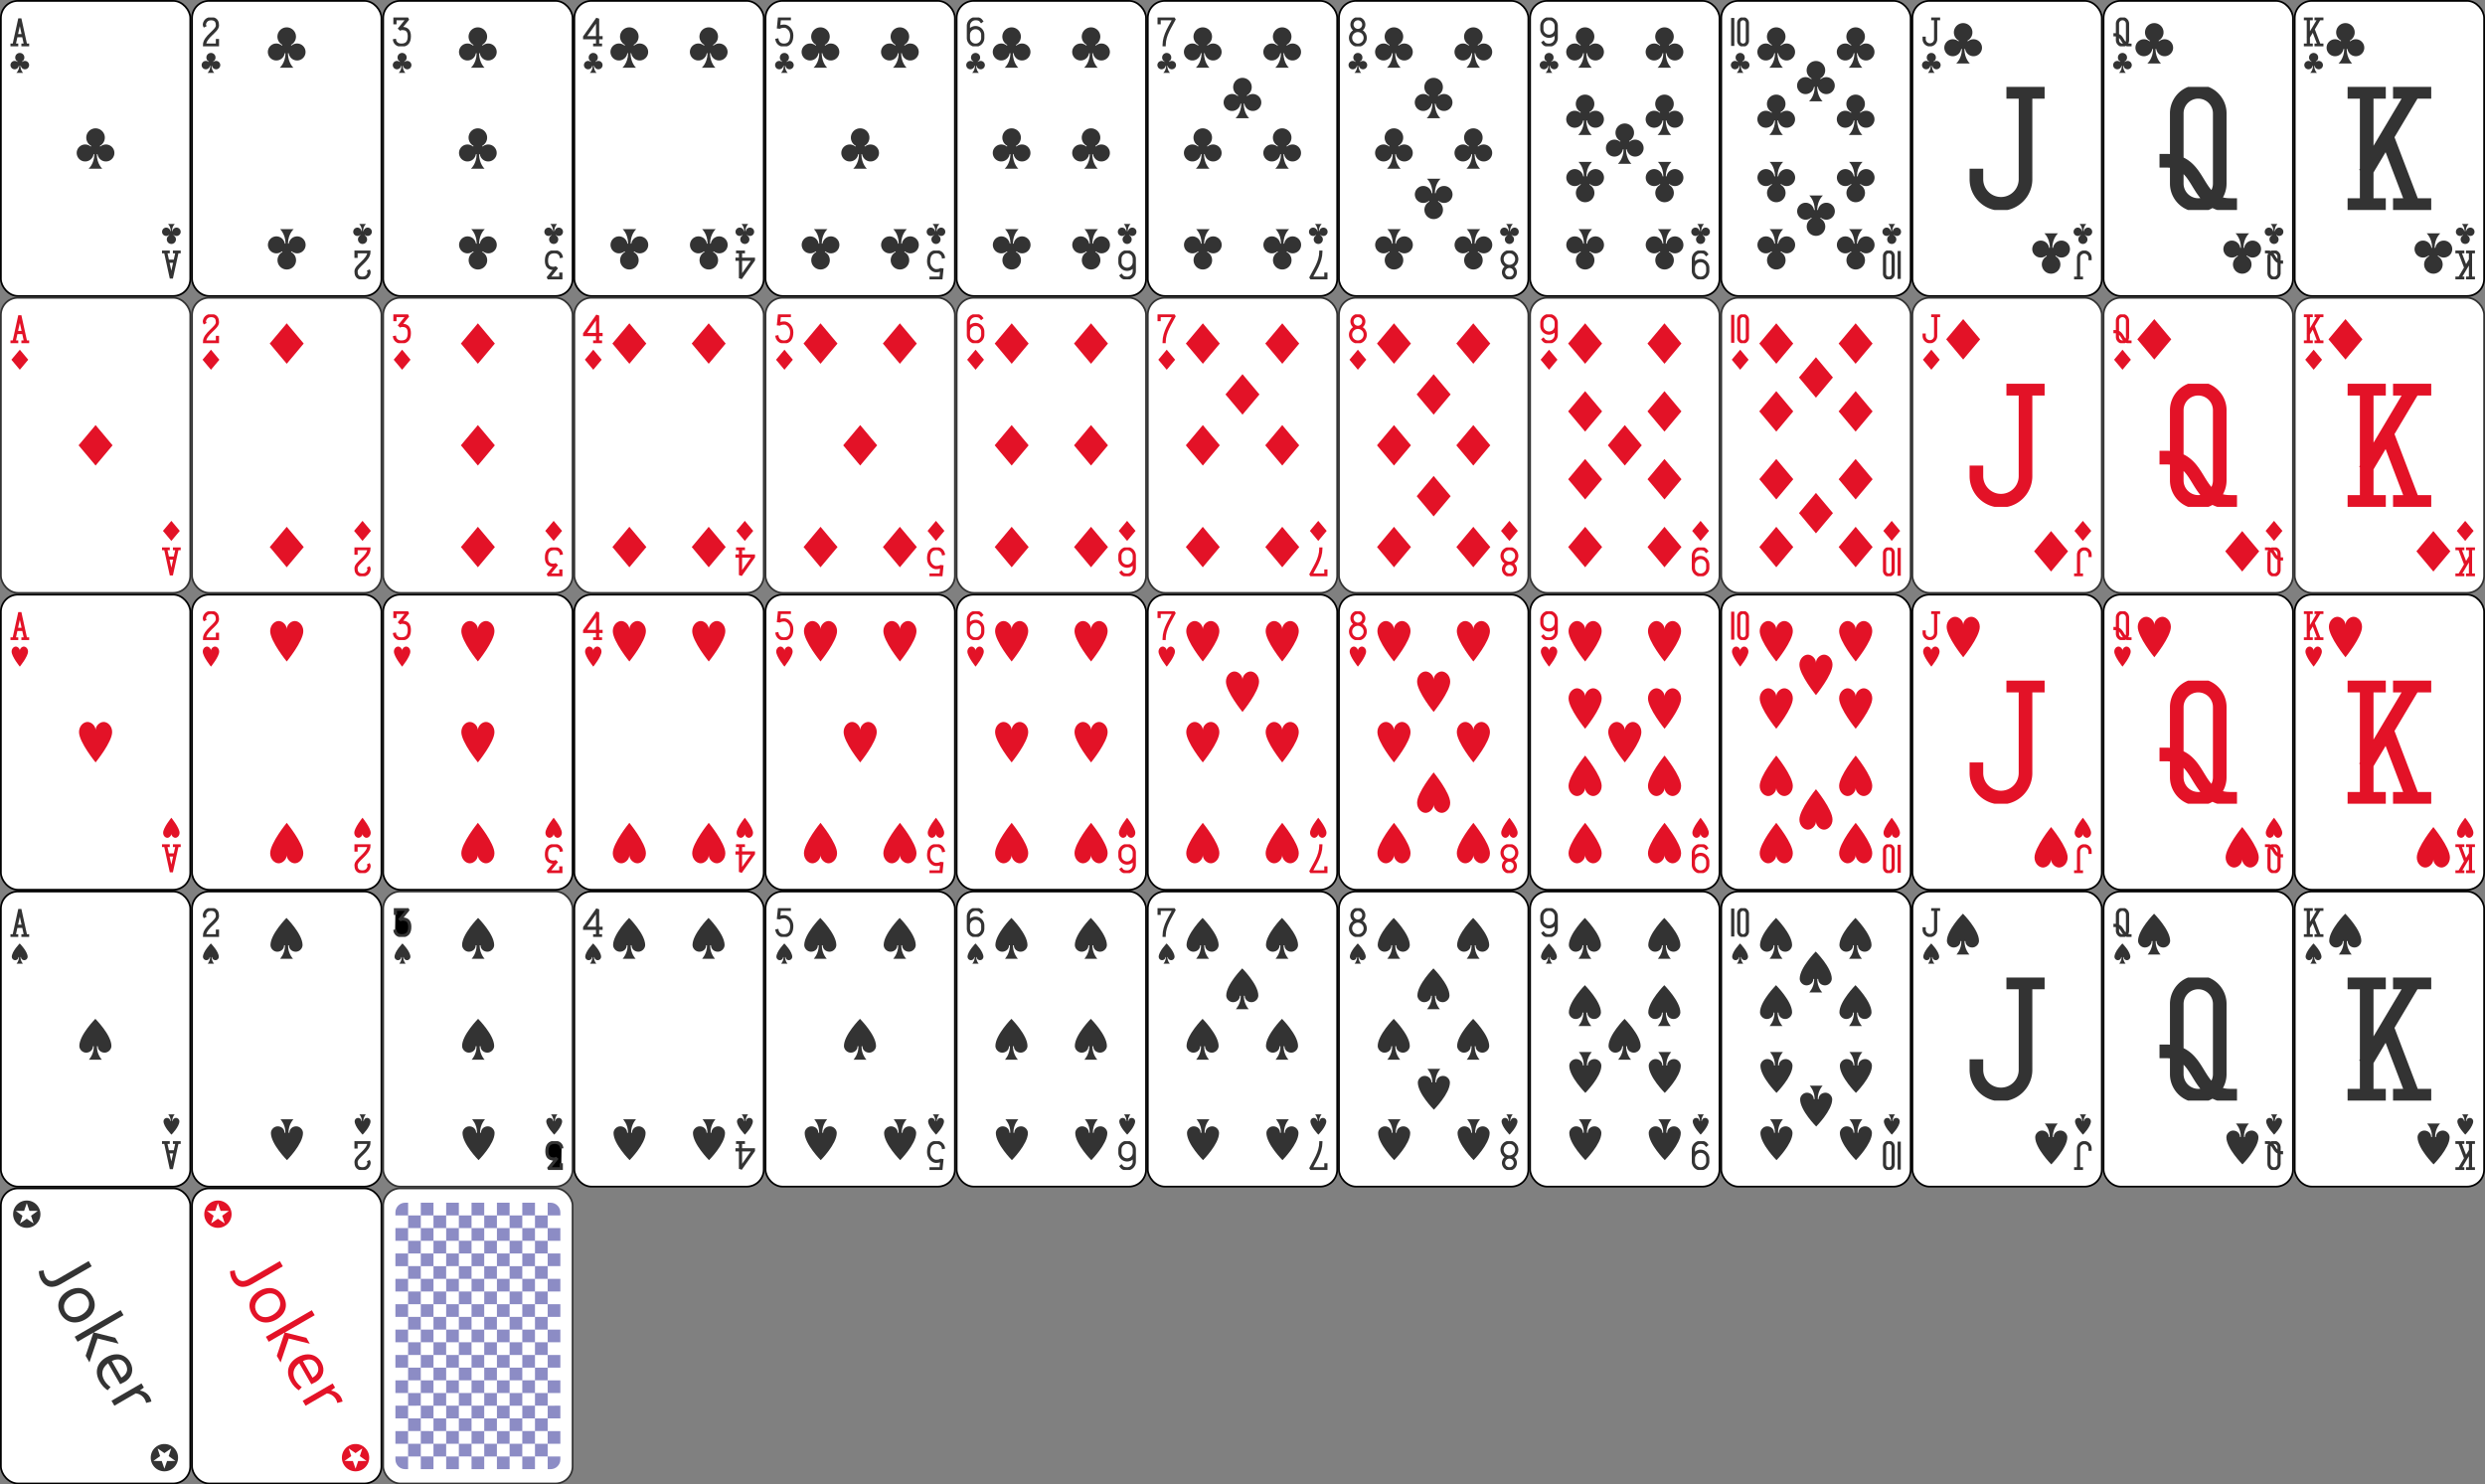 <?xml version="1.0" encoding="UTF-8"?>
<svg xmlns="http://www.w3.org/2000/svg" xmlns:xlink="http://www.w3.org/1999/xlink" id="svg1667" width="2820.5" height="1684.82" preserveAspectRatio="none" version="1.1" viewBox="-106 -164.5 2768.27 1649.72">
  <rect x="-106" y="-164.5" width="2768.27" height="1649.72" fill="#808080" stroke="none"/>
  <defs id="defs281">
    <symbol id="VCA" preserveAspectRatio="xMinYMid" viewBox="-500 -500 1000 1000">
      <path id="path8" d="M-270 460h160m-90-10L0-460l200 910m-90 10h160m-390-330h240" fill="none" stroke="#333333" stroke-linecap="square" stroke-miterlimit="1.5" stroke-width="111"/>
    </symbol>
    <symbol id="SCA" preserveAspectRatio="xMinYMid" viewBox="-600 -600 1200 1200">
      <path id="path11" d="M30 150c5 235 135 350 135 350h-337S-36 385-31 150c0-5.52-4.48-10-10-10s-10 4.48-10 10c-17.2 93-94.4 163-189 171-94.2 8.04-182-47.9-215-137-32.7-88.8-2-188 75-243s181-51.7 255 7.97c9.25 6.94 20.9-4.75 14-14-92.4-50.3-139-157-113-259s118-173 223-173 197 71.3 223 173c26 102-20.5 208-113 259-6.94 9.25 4.75 20.9 14 14 73.4-59.7 178-63 255-7.97 77 55 108 155 75 243-32.7 88.8-121 145-215 137-94.2-8.04-171-78.1-189-171 0-5.52-4.48-10-10-10s-10 4.48-10 10z" fill="#333333"/>
    </symbol>
    <symbol id="VHA" preserveAspectRatio="xMinYMid" viewBox="-500 -500 1000 1000">
      <path id="path17" d="M-270 460h160m-90-10L0-460l200 910m-90 10h160m-390-330h240" fill="none" stroke="#e31227" stroke-linecap="square" stroke-miterlimit="1.5" stroke-width="111"/>
    </symbol>
    <symbol id="SHA" preserveAspectRatio="xMinYMid" viewBox="-600 -600 1200 1200">
      <path id="path20" d="M0-300c0-100 100-200 200-200s210 100 210 250C410 0 0 500 0 500S-410 0-410-250c0-150 110-250 210-250S0-400 0-300z" fill="#e31227"/>
    </symbol>
    <symbol id="VSA" preserveAspectRatio="xMinYMid" viewBox="-500 -500 1000 1000">
      <path id="path23" d="M-270 460h160m-90-10L0-460l200 910m-90 10h160m-390-330h240" fill="none" stroke="#333333" stroke-linecap="square" stroke-miterlimit="1.5" stroke-width="111"/>
    </symbol>
    <symbol id="SSA" preserveAspectRatio="xMinYMid" viewBox="-600 -600 1200 1200">
      <path id="path26" d="m-6.22-500s398 397 398 671c0 82.8-75.3 165-168 165-92.8 0-168-68-168-151 0-5.52-5.02-10-11.2-10-6.2 0-11.2 4.48-11.2 10 0 200 122 325 122 325h-321s122-125 122-325c0-5.52-5.02-10-11.2-10-6.2 0-11.2 4.48-11.2 10 0 82.8-75.3 151-168 151-92.8 0-168-82.2-168-165 0-274 397-671 397-671z" fill="#333333"/>
    </symbol>
    <symbol id="VCJ" preserveAspectRatio="xMinYMid" viewBox="-500 -500 1000 1000">
      <path id="path32" d="m50-460h200m-100 0v710a200 200 0 01-400 0v-30" fill="none" stroke="#333333" stroke-linecap="square" stroke-miterlimit="1.5" stroke-width="111"/>
    </symbol>
    <symbol id="VHJ" preserveAspectRatio="xMinYMid" viewBox="-500 -500 1000 1000">
      <path id="path41" d="m50-460h200m-100 0v710a200 200 0 01-400 0v-30" fill="none" stroke="#e31227" stroke-linecap="square" stroke-miterlimit="1.5" stroke-width="111"/>
    </symbol>
    <symbol id="VSJ" preserveAspectRatio="xMinYMid" viewBox="-500 -500 1000 1000">
      <path id="path47" d="m50-460h200m-100 0v710a200 200 0 01-400 0v-30" fill="none" stroke="#333333" stroke-linecap="square" stroke-miterlimit="1.5" stroke-width="111"/>
    </symbol>
    <symbol id="VCK" preserveAspectRatio="xMinYMid" viewBox="-500 -500 1000 1000">
      <path id="path53" d="M-285-460h200m-100 0v920m-100 0h200M85-460h200m-100 20-355 595M85 460h200m-100-20L-10-70" fill="none" stroke="#333333" stroke-linecap="square" stroke-miterlimit="1.5" stroke-width="111"/>
    </symbol>
    <symbol id="VHK" preserveAspectRatio="xMinYMid" viewBox="-500 -500 1000 1000">
      <path id="path62" d="M-285-460h200m-100 0v920m-100 0h200M85-460h200m-100 20-355 595M85 460h200m-100-20L-10-70" fill="none" stroke="#e31227" stroke-linecap="square" stroke-miterlimit="1.5" stroke-width="111"/>
    </symbol>
    <symbol id="VSK" preserveAspectRatio="xMinYMid" viewBox="-500 -500 1000 1000">
      <path id="path68" d="M-285-460h200m-100 0v920m-100 0h200M85-460h200m-100 20-355 595M85 460h200m-100-20L-10-70" fill="none" stroke="#333333" stroke-linecap="square" stroke-miterlimit="1.5" stroke-width="111"/>
    </symbol>
    <symbol id="VCQ" preserveAspectRatio="xMinYMid" viewBox="-500 -500 1000 1000">
      <path id="path74" d="m-260 100c300 0 220 360 520 360m-435-460v-285a175 175 0 01350 0v570a175 175 0 01-350 0z" fill="none" stroke="#333333" stroke-linecap="square" stroke-miterlimit="1.5" stroke-width="111"/>
    </symbol>
    <symbol id="VHQ" preserveAspectRatio="xMinYMid" viewBox="-500 -500 1000 1000">
      <path id="path83" d="m-260 100c300 0 220 360 520 360m-435-460v-285a175 175 0 01350 0v570a175 175 0 01-350 0z" fill="none" stroke="#e31227" stroke-linecap="square" stroke-miterlimit="1.5" stroke-width="111"/>
    </symbol>
    <symbol id="VSQ" preserveAspectRatio="xMinYMid" viewBox="-500 -500 1000 1000">
      <path id="path89" d="m-260 100c300 0 220 360 520 360m-435-460v-285a175 175 0 01350 0v570a175 175 0 01-350 0z" fill="none" stroke="#333333" stroke-linecap="square" stroke-miterlimit="1.5" stroke-width="111"/>
    </symbol>
    <symbol id="VCT" preserveAspectRatio="xMinYMid" viewBox="-500 -500 1000 1000">
      <path id="path95" d="m-260 430v-860m210 430v-310a150 150 0 01300 0v620a150 150 0 01-300 0z" fill="none" stroke="#333333" stroke-linecap="square" stroke-miterlimit="1.5" stroke-width="111"/>
    </symbol>
    <symbol id="VHT" preserveAspectRatio="xMinYMid" viewBox="-500 -500 1000 1000">
      <path id="path104" d="m-260 430v-860m210 430v-310a150 150 0 01300 0v620a150 150 0 01-300 0z" fill="none" stroke="#e31227" stroke-linecap="square" stroke-miterlimit="1.5" stroke-width="111"/>
    </symbol>
    <symbol id="VST" preserveAspectRatio="xMinYMid" viewBox="-500 -500 1000 1000">
      <path id="path110" d="m-260 430v-860m210 430v-310a150 150 0 01300 0v620a150 150 0 01-300 0z" fill="none" stroke="#333333" stroke-linecap="square" stroke-miterlimit="1.5" stroke-width="111"/>
    </symbol>
    <symbol id="VC2" preserveAspectRatio="xMinYMid" viewBox="-500 -500 1000 1000">
      <path id="path116" d="M-225-225c-20-40 25-235 225-235s225 135 225 235c0 200-450 385-450 685h450V300" fill="none" stroke="#333333" stroke-linecap="square" stroke-miterlimit="1.5" stroke-width="111"/>
    </symbol>
    <symbol id="VH2" preserveAspectRatio="xMinYMid" viewBox="-500 -500 1000 1000">
      <path id="path125" d="M-225-225c-20-40 25-235 225-235s225 135 225 235c0 200-450 385-450 685h450V300" fill="none" stroke="#e31227" stroke-linecap="square" stroke-miterlimit="1.5" stroke-width="111"/>
    </symbol>
    <symbol id="VS2" preserveAspectRatio="xMinYMid" viewBox="-500 -500 1000 1000">
      <path id="path131" d="M-225-225c-20-40 25-235 225-235s225 135 225 235c0 200-450 385-450 685h450V300" fill="none" stroke="#333333" stroke-linecap="square" stroke-miterlimit="1.5" stroke-width="111"/>
    </symbol>
    <symbol id="VC3" preserveAspectRatio="xMinYMid" viewBox="-500 -500 1000 1000">
      <path id="path137" d="M-250-320v-140h450L-110-80c10-10 60-40 110-40 200 0 250 120 250 270 0 200-80 310-280 310s-230-160-230-160" fill="none" stroke="#333333" stroke-linecap="square" stroke-miterlimit="1.5" stroke-width="111"/>
    </symbol>
    <symbol id="VH3" preserveAspectRatio="xMinYMid" viewBox="-500 -500 1000 1000">
      <path id="path146" d="M-250-320v-140h450L-110-80c10-10 60-40 110-40 200 0 250 120 250 270 0 200-80 310-280 310s-230-160-230-160" fill="none" stroke="#e31227" stroke-linecap="square" stroke-miterlimit="1.5" stroke-width="111"/>
    </symbol>
    <symbol id="VC4" preserveAspectRatio="xMinYMid" viewBox="-500 -500 1000 1000">
      <path id="path158" d="m50 460h200m-100 0v-920l-450 635v25h570" fill="none" stroke="#333333" stroke-linecap="square" stroke-miterlimit="1.5" stroke-width="111"/>
    </symbol>
    <symbol id="VH4" preserveAspectRatio="xMinYMid" viewBox="-500 -500 1000 1000">
      <path id="path167" d="m50 460h200m-100 0v-920l-450 635v25h570" fill="none" stroke="#e31227" stroke-linecap="square" stroke-miterlimit="1.5" stroke-width="111"/>
    </symbol>
    <symbol id="VS4" preserveAspectRatio="xMinYMid" viewBox="-500 -500 1000 1000">
      <path id="path173" d="m50 460h200m-100 0v-920l-450 635v25h570" fill="none" stroke="#333333" stroke-linecap="square" stroke-miterlimit="1.5" stroke-width="111"/>
    </symbol>
    <symbol id="VC5" preserveAspectRatio="xMinYMid" viewBox="-500 -500 1000 1000">
      <path id="path179" d="m170-460h-345l-35 345s10-85 210-85c100 0 255 120 255 320s-75 340-275 340-235-175-235-175" fill="none" stroke="#333333" stroke-linecap="square" stroke-miterlimit="1.5" stroke-width="111"/>
    </symbol>
    <symbol id="VH5" preserveAspectRatio="xMinYMid" viewBox="-500 -500 1000 1000">
      <path id="path188" d="m170-460h-345l-35 345s10-85 210-85c100 0 255 120 255 320s-75 340-275 340-235-175-235-175" fill="none" stroke="#e31227" stroke-linecap="square" stroke-miterlimit="1.5" stroke-width="111"/>
    </symbol>
    <symbol id="VS5" preserveAspectRatio="xMinYMid" viewBox="-500 -500 1000 1000">
      <path id="path194" d="m170-460h-345l-35 345s10-85 210-85c100 0 255 120 255 320s-75 340-275 340-235-175-235-175" fill="none" stroke="#333333" stroke-linecap="square" stroke-miterlimit="1.5" stroke-width="111"/>
    </symbol>
    <symbol id="VC6" preserveAspectRatio="xMinYMid" viewBox="-500 -500 1000 1000">
      <path id="path200" d="m-250 100a250 250 0 01500 0v110a250 250 0 01-500 0v-420a250 250 0 01250-250c150 0 180 60 200 85" fill="none" stroke="#333333" stroke-linecap="square" stroke-miterlimit="1.5" stroke-width="111"/>
    </symbol>
    <symbol id="VH6" preserveAspectRatio="xMinYMid" viewBox="-500 -500 1000 1000">
      <path id="path209" d="m-250 100a250 250 0 01500 0v110a250 250 0 01-500 0v-420a250 250 0 01250-250c150 0 180 60 200 85" fill="none" stroke="#e31227" stroke-linecap="square" stroke-miterlimit="1.5" stroke-width="111"/>
    </symbol>
    <symbol id="VS6" preserveAspectRatio="xMinYMid" viewBox="-500 -500 1000 1000">
      <path id="path215" d="m-250 100a250 250 0 01500 0v110a250 250 0 01-500 0v-420a250 250 0 01250-250c150 0 180 60 200 85" fill="none" stroke="#333333" stroke-linecap="square" stroke-miterlimit="1.5" stroke-width="111"/>
    </symbol>
    <symbol id="VC7" preserveAspectRatio="xMinYMid" viewBox="-500 -500 1000 1000">
      <path id="path221" d="M-265-320v-140h530C135-200-90 100-90 460" fill="none" stroke="#333333" stroke-linecap="square" stroke-miterlimit="1.5" stroke-width="111"/>
    </symbol>
    <symbol id="VH7" preserveAspectRatio="xMinYMid" viewBox="-500 -500 1000 1000">
      <path id="path230" d="M-265-320v-140h530C135-200-90 100-90 460" fill="none" stroke="#e31227" stroke-linecap="square" stroke-miterlimit="1.5" stroke-width="111"/>
    </symbol>
    <symbol id="VS7" preserveAspectRatio="xMinYMid" viewBox="-500 -500 1000 1000">
      <path id="path236" d="M-265-320v-140h530C135-200-90 100-90 460" fill="none" stroke="#333333" stroke-linecap="square" stroke-miterlimit="1.5" stroke-width="111"/>
    </symbol>
    <symbol id="VC8" preserveAspectRatio="xMinYMid" viewBox="-500 -500 1000 1000">
      <path id="path242" d="m-1-50a205 205 0 112 0h-2a255 255 0 102 0z" fill="none" stroke="#333333" stroke-linecap="square" stroke-miterlimit="1.5" stroke-width="111"/>
    </symbol>
    <symbol id="VH8" preserveAspectRatio="xMinYMid" viewBox="-500 -500 1000 1000">
      <path id="path251" d="m-1-50a205 205 0 112 0h-2a255 255 0 102 0z" fill="none" stroke="#e31227" stroke-linecap="square" stroke-miterlimit="1.5" stroke-width="111"/>
    </symbol>
    <symbol id="VS8" preserveAspectRatio="xMinYMid" viewBox="-500 -500 1000 1000">
      <path id="path257" d="m-1-50a205 205 0 112 0h-2a255 255 0 102 0z" fill="none" stroke="#333333" stroke-linecap="square" stroke-miterlimit="1.5" stroke-width="111"/>
    </symbol>
    <symbol id="VC9" preserveAspectRatio="xMinYMid" viewBox="-500 -500 1000 1000">
      <path id="path263" d="m250-100a250 250 0 01-500 0v-110a250 250 0 01500 0v420a250 250 0 01-250 250c-150 0-180-60-200-85" fill="none" stroke="#333333" stroke-linecap="square" stroke-miterlimit="1.5" stroke-width="111"/>
    </symbol>
    <symbol id="VH9" preserveAspectRatio="xMinYMid" viewBox="-500 -500 1000 1000">
      <path id="path272" d="m250-100a250 250 0 01-500 0v-110a250 250 0 01500 0v420a250 250 0 01-250 250c-150 0-180-60-200-85" fill="none" stroke="#e31227" stroke-linecap="square" stroke-miterlimit="1.5" stroke-width="111"/>
    </symbol>
    <symbol id="VS9" preserveAspectRatio="xMinYMid" viewBox="-500 -500 1000 1000">
      <path id="path278" d="m250-100a250 250 0 01-500 0v-110a250 250 0 01500 0v420a250 250 0 01-250 250c-150 0-180-60-200-85" fill="none" stroke="#333333" stroke-linecap="square" stroke-miterlimit="1.5" stroke-width="111"/>
    </symbol>
    <symbol id="VDK-3" preserveAspectRatio="xMinYMid" viewBox="-500 -500 1000 1000">
      <path id="path6644" d="M-285-460h200m-100 0v920m-100 0h200M85-460h200m-100 20-355 595M85 460h200m-100-20L-10-70" fill="none" stroke="#e31227" stroke-linecap="square" stroke-miterlimit="1.5" stroke-width="111"/>
    </symbol>
    <symbol id="VDQ-6" preserveAspectRatio="xMinYMid" viewBox="-500 -500 1000 1000">
      <path id="path7010" d="m-260 100c300 0 220 360 520 360m-435-460v-285a175 175 0 01350 0v570a175 175 0 01-350 0z" fill="none" stroke="#e31227" stroke-linecap="square" stroke-miterlimit="1.5" stroke-width="111"/>
    </symbol>
    <symbol id="VDJ-7" preserveAspectRatio="xMinYMid" viewBox="-500 -500 1000 1000">
      <path id="path7296" d="m50-460h200m-100 0v710a100 100 0 01-400 0v-30" fill="none" stroke="#e31227" stroke-linecap="square" stroke-miterlimit="1.5" stroke-width="111"/>
    </symbol>
    <symbol id="VDT-5" preserveAspectRatio="xMinYMid" viewBox="-500 -500 1000 1000">
      <path id="path7600" d="m-260 430v-860m210 430v-310a150 150 0 01300 0v620a150 150 0 01-300 0z" fill="none" stroke="#e31227" stroke-linecap="square" stroke-miterlimit="1.5" stroke-width="111"/>
    </symbol>
    <symbol id="VD9-3" preserveAspectRatio="xMinYMid" viewBox="-500 -500 1000 1000">
      <path id="path15237" d="m250-100a250 250 0 01-500 0v-110a250 250 0 01500 0v420a250 250 0 01-250 250c-150 0-180-60-200-85" fill="none" stroke="#e31227" stroke-linecap="square" stroke-miterlimit="1.5" stroke-width="111"/>
    </symbol>
    <symbol id="VD8-5" preserveAspectRatio="xMinYMid" viewBox="-500 -500 1000 1000">
      <path id="path15995" d="m-1-50a205 205 0 112 0h-2a255 255 0 102 0z" fill="none" stroke="#e31227" stroke-linecap="square" stroke-miterlimit="1.5" stroke-width="111"/>
    </symbol>
    <symbol id="VD7-6" preserveAspectRatio="xMinYMid" viewBox="-500 -500 1000 1000">
      <path id="path17772" d="M-265-320v-140h530C135-200-90 100-90 460" fill="none" stroke="#e31227" stroke-linecap="square" stroke-miterlimit="1.5" stroke-width="111"/>
    </symbol>
    <symbol id="VD6-2" preserveAspectRatio="xMinYMid" viewBox="-500 -500 1000 1000">
      <path id="path19521" d="m-250 100a250 250 0 01500 0v110a250 250 0 01-500 0v-420a250 250 0 01250-250c150 0 180 60 200 85" fill="none" stroke="#e31227" stroke-linecap="square" stroke-miterlimit="1.5" stroke-width="111"/>
    </symbol>
    <symbol id="VD5-9" preserveAspectRatio="xMinYMid" viewBox="-500 -500 1000 1000">
      <path id="path21092" d="m170-460h-345l-35 345s10-85 210-85c100 0 255 120 255 320s-75 340-275 340-235-175-235-175" fill="none" stroke="#e31227" stroke-linecap="square" stroke-miterlimit="1.5" stroke-width="111"/>
    </symbol>
    <symbol id="VD4-1" preserveAspectRatio="xMinYMid" viewBox="-500 -500 1000 1000">
      <path id="path22656" d="m50 460h200m-100 0v-920l-450 635v25h570" fill="none" stroke="#e31227" stroke-linecap="square" stroke-miterlimit="1.5" stroke-width="111"/>
    </symbol>
    <symbol id="VD3-2" preserveAspectRatio="xMinYMid" viewBox="-500 -500 1000 1000">
      <path id="path24215" d="M-250-320v-140h450L-110-80c10-10 60-40 110-40 200 0 250 120 250 270 0 200-80 310-280 310s-230-160-230-160" fill="none" stroke="#e31227" stroke-linecap="square" stroke-miterlimit="1.5" stroke-width="111"/>
    </symbol>
    <symbol id="VD2-7" preserveAspectRatio="xMinYMid" viewBox="-500 -500 1000 1000">
      <path id="path25769" d="M-225-225c-20-40 25-235 225-235s225 135 225 235c0 200-450 385-450 685h450V300" fill="none" stroke="#e31227" stroke-linecap="square" stroke-miterlimit="1.5" stroke-width="111"/>
    </symbol>
    <symbol id="VDA-0" preserveAspectRatio="xMinYMid" viewBox="-500 -500 1000 1000">
      <path id="path27414" d="M-270 460h160m-90-10L0-460l200 910m-90 10h160m-390-330h240" fill="none" stroke="#e31227" stroke-linecap="square" stroke-miterlimit="1.5" stroke-width="111"/>
    </symbol>
    <symbol id="SDA" preserveAspectRatio="xMinYMid" viewBox="-600 -600 1200 1200">
      <path id="path27417" d="M-421 0 0-500 420 0 0 500z" fill="#e31227"/>
    </symbol>
    <symbol id="VS3-6" preserveAspectRatio="xMinYMid" viewBox="-500 -500 1000 1000">
      <path id="path5" d="M-250-320v-140h450L-110-80c10-10 60-40 110-40 200 0 250 120 250 270 0 200-80 310-280 310s-230-160-230-160" fill="#none" stroke="#333333" stroke-linecap="square" stroke-miterlimit="1.5" stroke-width="111"/>
    </symbol>
  </defs>
  <g id="heart_5" transform="translate(852.249 660.36)">
    <rect id="rect283" x="-105.5" y="-164" width="211" height="328" rx="19" fill="#ffffff" stroke="#000000" stroke-width="1.961"/>
    <use id="use285" x="-100.4" y="-145.5" width="32" height="32" xlink:href="#VH5"/>
    <use id="use287" x="-97.784" y="-108.5" width="26.769" height="26.769" xlink:href="#SHA"/>
    <use id="use289" transform="translate(.95 -8.5)" x="-72.167" y="-130.667" width="54" height="54" xlink:href="#SHA"/>
    <use id="use291" transform="translate(-.91 -8.5)" x="18.167" y="-130.667" width="54" height="54" xlink:href="#SHA"/>
    <use id="use293" x="-27" y="-27" width="54" height="54" xlink:href="#SHA"/>
    <g id="g303" transform="scale(-1)">
      <use id="use295" x="-100.4" y="-145.5" width="32" height="32" xlink:href="#VH5"/>
      <use id="use297" x="-97.784" y="-108.5" width="26.769" height="26.769" xlink:href="#SHA"/>
      <use id="use299" transform="translate(.91 -8.452)" x="-72.167" y="-130.667" width="54" height="54" xlink:href="#SHA"/>
      <use id="use301" transform="translate(-.95 -8.452)" x="18.167" y="-130.667" width="54" height="54" xlink:href="#SHA"/>
    </g>
  </g>
  <g id="back" transform="translate(2.365 4.24)">
    <rect id="rect329" x="318.5" y="1152" width="211" height="328" rx="19" fill="#ffffff" stroke="#333333" stroke-width="1.961"/>
    <path id="rect331" d="M342.968 1167.95c-6.003 0-10.835 4.822-10.835 10.811v3.29h14.134v-14.101zm3.3 14.1v14.1H360.4v-14.1zm14.133 0h14.132v-14.1H360.4zm14.132 0v14.1h14.133v-14.1zm14.133 0H402.8v-14.1h-14.134zm14.134 0v14.1h14.134v-14.1zm14.134 0h14.133v-14.1h-14.133zm14.133 0v14.1H445.2v-14.1zm14.132 0h14.134v-14.1h-14.134zm14.134 0v14.1h14.134v-14.1zm14.134 0H487.6v-14.1h-14.133zm14.133 0v14.1h14.134v-14.1zm14.134 0h14.132v-3.289c0-5.989-4.832-10.811-10.835-10.811h-3.297zm0 14.1v14.1H487.6v-14.1h-14.133v14.1h-14.134v-14.1h-14.134v14.1h-14.132v-14.1h-14.133v14.1H402.8v-14.1h-14.134v14.1h-14.133v-14.1H360.4v14.1h-14.134v-14.1h-14.134v14.101h14.134v14.099H360.4v-14.099h14.132v14.099h14.133v-14.099H402.8v14.099h14.134v-14.099h14.133v14.099H445.2v-14.099h14.134v14.099h14.134v-14.099H487.6v14.099h14.134v-14.099h14.132v-14.1zm0 28.2v14.1h14.132v-14.1zm0 14.1H487.6v14.1h14.134zm0 14.1v14.099H487.6v-14.099h-14.133v14.099h-14.134v-14.099h-14.134v14.099h-14.132v-14.099h-14.133v14.099H402.8v-14.099h-14.134v14.099h-14.133v-14.099H360.4v14.099h-14.134v-14.099h-14.134v14.1h14.134v14.1H360.4v-14.1h14.132v14.1h14.133v-14.1H402.8v14.1h14.134v-14.1h14.133v14.1H445.2v-14.1h14.134v14.1h14.134v-14.1H487.6v14.1h14.134v-14.1h14.132v-14.1zm0 28.2v14.1h14.132v-14.1zm0 14.1H487.6v14.1h14.134zm0 14.1v14.1h14.132v-14.1zm0 14.1H487.6v14.1h14.134zm0 14.1v14.1H487.6v-14.1h-14.133v14.1h-14.134v-14.1h-14.134v14.1h-14.132v-14.1h-14.133v14.1H402.8v-14.1h-14.134v14.1h-14.133v-14.1H360.4v14.1h-14.134v-14.1h-14.134v14.101h14.134v14.099H360.4v-14.099h14.132v14.099h14.133v-14.099H402.8v14.099h14.134v-14.099h14.133v14.099H445.2v-14.099h14.134v14.099h14.134v-14.099H487.6v14.099h14.134v-14.099h14.132v-14.1zm0 28.2v14.1h14.132v-14.1zm0 14.1H487.6v14.1h14.134zm0 14.1v14.099H487.6v-14.099h-14.133v14.099h-14.134v-14.099h-14.134v14.099h-14.132v-14.099h-14.133v14.099H402.8v-14.099h-14.134v14.099h-14.133v-14.099H360.4v14.099h-14.134v-14.099h-14.134v14.1h14.134v14.1H360.4v-14.1h14.132v14.1h14.133v-14.1H402.8v14.1h14.134v-14.1h14.133v14.1H445.2v-14.1h14.134v14.1h14.134v-14.1H487.6v14.1h14.134v-14.1h14.132v-14.1zm0 28.2v14.1h14.132v-14.1zm0 14.1H487.6v14.1h14.134zm0 14.1v14.1h3.297c6.003 0 10.835-4.82 10.835-10.809v-3.291zm-14.134 0h-14.133v14.1H487.6zm-14.133 0v-14.1h-14.134v14.1zm-14.134 0h-14.134v14.1h14.134zm-14.134 0v-14.1h-14.132v14.1zm-14.132 0h-14.133v14.1h14.133zm-14.133 0v-14.1H402.8v14.1zm-14.134 0h-14.134v14.1H402.8zm-14.134 0v-14.1h-14.133v14.1zm-14.133 0H360.4v14.1h14.132zm-14.132 0v-14.1h-14.134v14.1zm-14.134 0h-14.134v3.291c0 5.99 4.832 10.81 10.835 10.81h3.3zm0-14.1v-14.1h-14.134v14.1zm14.134 0h14.132v-14.1H360.4zm28.265 0H402.8v-14.1h-14.134zm28.268 0h14.133v-14.1h-14.133zm28.265 0h14.134v-14.1h-14.134zm28.268 0H487.6v-14.1h-14.133zm-127.2-42.3H360.4v-14.1h-14.133zm0-14.1v-14.1h-14.134v14.1zm14.133 0h14.132v-14.1H360.4zm14.132 0v14.1h14.134v-14.1zm14.134 0h14.133v-14.1h-14.133zm14.133 0v14.1h14.134v-14.1zm14.134 0h14.134v-14.1h-14.134zm14.134 0v14.1h14.132v-14.1zm14.132 0h14.133v-14.1H445.2zm14.133 0v14.1h14.134v-14.1zm14.134 0H487.6v-14.1h-14.134zm-127.2-42.3H360.4v-14.1h-14.134zm0-14.1v-14.1h-14.134v14.1zm0-14.1H360.4v-14.1h-14.134zm0-14.1v-14.1h-14.134v14.1zm14.134 0h14.132v-14.1H360.4zm14.132 0v14.1h14.133v-14.1zm14.133 0H402.8v-14.1h-14.134zm14.134 0v14.1h14.134v-14.1zm14.134 0h14.133v-14.1h-14.133zm14.133 0v14.1h14.132v-14.1zm14.132 0h14.134v-14.1h-14.134zm14.134 0v14.1h14.134v-14.1zm14.134 0h14.133v-14.1h-14.133zm0 14.1v14.1h14.133v-14.1zm0 14.1h-14.134v14.1h14.134zm-14.134 0v-14.1h-14.134v14.1zm-14.134 0h-14.132v14.1h14.132zm-14.132 0v-14.1h-14.133v14.1zm-14.133 0h-14.134v14.1h14.134zm-14.134 0v-14.1h-14.134v14.1zm-14.134 0h-14.133v14.1h14.133zm-14.133 0v-14.1H360.4v14.1zm-28.266-70.5H360.4v-14.1h-14.134zm0-14.1v-14.1h-14.134v14.1zm14.134 0h14.132v-14.1H360.4zm14.132 0v14.1h14.133v-14.1zm14.133 0H402.8v-14.1h-14.134zm14.134 0v14.1h14.134v-14.1zm14.134 0h14.133v-14.1h-14.133zm14.133 0v14.1h14.132v-14.1zm14.132 0h14.134v-14.1h-14.134zm14.134 0v14.1h14.134v-14.1zm14.134 0h14.133v-14.1h-14.133z" fill="#8c8cc5" stroke-width="1.005"/>
  </g>
  <g id="club_1" transform="translate(.48 .48)">
    <rect id="rect337" x="-105.5" y="-164" width="211" height="328" rx="19" fill="#ffffff" stroke="#000000" stroke-width="1.961"/>
    <use id="use339" x="-27" y="-27" width="54" height="54" xlink:href="#SCA"/>
    <use id="use341" x="-100.4" y="-145.5" width="32" height="32" xlink:href="#VCA"/>
    <use id="use343" x="-97.784" y="-108.5" width="26.769" height="26.769" xlink:href="#SCA"/>
    <g id="g349" transform="scale(-1)">
      <use id="use345" x="-100.4" y="-145.5" width="32" height="32" xlink:href="#VCA"/>
      <use id="use347" x="-97.784" y="-108.5" width="26.769" height="26.769" xlink:href="#SCA"/>
    </g>
  </g>
  <g id="heart_1" transform="translate(.48 660.36)">
    <rect id="rect375" x="-105.5" y="-164" width="211" height="328" rx="19" fill="#ffffff" stroke="#000000" stroke-width="1.961"/>
    <use id="use377" x="-27" y="-27" width="54" height="54" xlink:href="#SHA"/>
    <use id="use379" x="-100.4" y="-145.5" width="32" height="32" xlink:href="#VHA"/>
    <use id="use381" x="-97.784" y="-108.5" width="26.769" height="26.769" xlink:href="#SHA"/>
    <g id="g387" transform="scale(-1)">
      <use id="use383" x="-100.4" y="-145.5" width="32" height="32" xlink:href="#VHA"/>
      <use id="use385" x="-97.784" y="-108.5" width="26.769" height="26.769" xlink:href="#SHA"/>
    </g>
  </g>
  <g id="spade_1" transform="translate(.48 990.3)">
    <rect id="rect391" x="-105.5" y="-164" width="211" height="328" rx="19" fill="#ffffff" stroke="#000000" stroke-width="1.961"/>
    <use id="use393" x="-27" y="-27" width="54" height="54" xlink:href="#SSA"/>
    <use id="use395" x="-100.4" y="-145.5" width="32" height="32" xlink:href="#VSA"/>
    <use id="use397" x="-97.784" y="-108.5" width="26.769" height="26.769" xlink:href="#SSA"/>
    <g id="g403" transform="scale(-1)">
      <use id="use399" x="-100.4" y="-145.5" width="32" height="32" xlink:href="#VSA"/>
      <use id="use401" x="-97.784" y="-108.5" width="26.769" height="26.769" xlink:href="#SSA"/>
    </g>
  </g>
  <g id="club_10" transform="translate(1916.96 .48)">
    <rect id="rect611" x="-105.5" y="-164" width="211" height="328" rx="19" fill="#ffffff" stroke="#000000" stroke-width="1.961"/>
    <use id="use613" x="-100.4" y="-145.5" width="32" height="32" xlink:href="#VCT"/>
    <use id="use615" x="-97.784" y="-108.5" width="26.769" height="26.769" xlink:href="#SCA"/>
    <use id="use617" transform="translate(.95 -8.5)" x="-72.167" y="-130.735" width="54" height="54" xlink:href="#SCA"/>
    <use id="use619" transform="translate(-.91 -8.5)" x="18.167" y="-130.735" width="54" height="54" xlink:href="#SCA"/>
    <use id="use621" transform="translate(.95 -2.894)" x="-72.167" y="-61.578" width="54" height="54" xlink:href="#SCA"/>
    <use id="use623" transform="translate(-.91 -2.894)" x="18.167" y="-61.578" width="54" height="54" xlink:href="#SCA"/>
    <use id="use625" transform="translate(0 -5.697)" x="-27" y="-96.156" width="54" height="54" xlink:href="#SCA"/>
    <g id="g641" transform="scale(-1)">
      <use id="use627" x="-100.4" y="-145.5" width="32" height="32" xlink:href="#VCT"/>
      <use id="use629" x="-97.784" y="-108.5" width="26.769" height="26.769" xlink:href="#SCA"/>
      <use id="use631" transform="translate(.91 -8.452)" x="-72.167" y="-130.735" width="54" height="54" xlink:href="#SCA"/>
      <use id="use633" transform="translate(-.95 -8.452)" x="18.167" y="-130.735" width="54" height="54" xlink:href="#SCA"/>
      <use id="use635" transform="translate(.91 -2.847)" x="-72.167" y="-61.578" width="54" height="54" xlink:href="#SCA"/>
      <use id="use637" transform="translate(-.95 -2.847)" x="18.167" y="-61.578" width="54" height="54" xlink:href="#SCA"/>
      <use id="use639" transform="translate(0 -5.65)" x="-27" y="-96.156" width="54" height="54" xlink:href="#SCA"/>
    </g>
  </g>
  <g id="heart_10" transform="translate(1916.96 660.36)">
    <rect id="rect703" x="-105.5" y="-164" width="211" height="328" rx="19" fill="#ffffff" stroke="#000000" stroke-width="1.961"/>
    <use id="use705" x="-100.4" y="-145.5" width="32" height="32" xlink:href="#VHT"/>
    <use id="use707" x="-97.784" y="-108.5" width="26.769" height="26.769" xlink:href="#SHA"/>
    <use id="use709" transform="translate(.95 -8.5)" x="-72.167" y="-130.667" width="54" height="54" xlink:href="#SHA"/>
    <use id="use711" transform="translate(-.91 -8.5)" x="18.167" y="-130.667" width="54" height="54" xlink:href="#SHA"/>
    <use id="use713" transform="translate(.95 -2.85)" x="-72.167" y="-61.555" width="54" height="54" xlink:href="#SHA"/>
    <use id="use715" transform="translate(-.91 -2.85)" x="18.167" y="-61.555" width="54" height="54" xlink:href="#SHA"/>
    <use id="use717" transform="translate(0 -5.674)" x="-27" y="-96.111" width="54" height="54" xlink:href="#SHA"/>
    <g id="g733" transform="scale(-1)">
      <use id="use719" x="-100.4" y="-145.5" width="32" height="32" xlink:href="#VHT"/>
      <use id="use721" x="-97.784" y="-108.5" width="26.769" height="26.769" xlink:href="#SHA"/>
      <use id="use723" transform="translate(.91 -8.452)" x="-72.167" y="-130.667" width="54" height="54" xlink:href="#SHA"/>
      <use id="use725" transform="translate(-.95 -8.452)" x="18.167" y="-130.667" width="54" height="54" xlink:href="#SHA"/>
      <use id="use727" transform="translate(.91 -2.802)" x="-72.167" y="-61.555" width="54" height="54" xlink:href="#SHA"/>
      <use id="use729" transform="translate(-.95 -2.802)" x="18.167" y="-61.555" width="54" height="54" xlink:href="#SHA"/>
      <use id="use731" transform="translate(0 -5.627)" x="-27" y="-96.111" width="54" height="54" xlink:href="#SHA"/>
    </g>
  </g>
  <g id="spade_10" transform="translate(1916.96 990.3)">
    <rect id="rect737" x="-105.5" y="-164" width="211" height="328" rx="19" fill="#ffffff" stroke="#000000" stroke-width="1.961"/>
    <use id="use739" x="-100.4" y="-145.5" width="32" height="32" xlink:href="#VST"/>
    <use id="use741" x="-97.784" y="-108.5" width="26.769" height="26.769" xlink:href="#SSA"/>
    <use id="use743" transform="translate(.95 -8.5)" x="-72.167" y="-130.667" width="54" height="54" xlink:href="#SSA"/>
    <use id="use745" transform="translate(-.91 -8.5)" x="18.167" y="-130.667" width="54" height="54" xlink:href="#SSA"/>
    <use id="use747" transform="translate(.95 -2.85)" x="-72.167" y="-61.555" width="54" height="54" xlink:href="#SSA"/>
    <use id="use749" transform="translate(-.91 -2.85)" x="18.167" y="-61.555" width="54" height="54" xlink:href="#SSA"/>
    <use id="use751" transform="translate(0 -5.674)" x="-27" y="-96.111" width="54" height="54" xlink:href="#SSA"/>
    <g id="g767" transform="scale(-1)">
      <use id="use753" x="-100.4" y="-145.5" width="32" height="32" xlink:href="#VST"/>
      <use id="use755" x="-97.784" y="-108.5" width="26.769" height="26.769" xlink:href="#SSA"/>
      <use id="use757" transform="translate(.91 -8.452)" x="-72.167" y="-130.667" width="54" height="54" xlink:href="#SSA"/>
      <use id="use759" transform="translate(-.95 -8.452)" x="18.167" y="-130.667" width="54" height="54" xlink:href="#SSA"/>
      <use id="use761" transform="translate(.91 -2.802)" x="-72.167" y="-61.555" width="54" height="54" xlink:href="#SSA"/>
      <use id="use763" transform="translate(-.95 -2.802)" x="18.167" y="-61.555" width="54" height="54" xlink:href="#SSA"/>
      <use id="use765" transform="translate(0 -5.627)" x="-27" y="-96.111" width="54" height="54" xlink:href="#SSA"/>
    </g>
  </g>
  <g id="club_2" transform="translate(213.423 .48)">
    <rect id="rect771" x="-105.5" y="-164" width="211" height="328" rx="19" fill="#ffffff" stroke="#000000" stroke-width="1.961"/>
    <use id="use773" x="-100.4" y="-145.5" width="32" height="32" xlink:href="#VC2"/>
    <use id="use775" x="-97.784" y="-108.5" width="26.769" height="26.769" xlink:href="#SCA"/>
    <use id="use777" transform="translate(0 -8.498)" x="-27" y="-130.735" width="54" height="54" xlink:href="#SCA"/>
    <g id="g785" transform="scale(-1)">
      <use id="use779" x="-100.4" y="-145.5" width="32" height="32" xlink:href="#VC2"/>
      <use id="use781" x="-97.784" y="-108.5" width="26.769" height="26.769" xlink:href="#SCA"/>
      <use id="use783" transform="translate(0 -8.452)" x="-27" y="-130.735" width="54" height="54" xlink:href="#SCA"/>
    </g>
  </g>
  <g id="heart_2" transform="translate(213.423 660.36)">
    <rect id="rect815" x="-105.5" y="-164" width="211" height="328" rx="19" fill="#ffffff" stroke="#000000" stroke-width="1.961"/>
    <use id="use817" x="-100.4" y="-145.5" width="32" height="32" xlink:href="#VH2"/>
    <use id="use819" x="-97.784" y="-108.5" width="26.769" height="26.769" xlink:href="#SHA"/>
    <use id="use821" transform="translate(0 -8.498)" x="-27" y="-130.667" width="54" height="54" xlink:href="#SHA"/>
    <g id="g829" transform="scale(-1)">
      <use id="use823" x="-100.4" y="-145.5" width="32" height="32" xlink:href="#VH2"/>
      <use id="use825" x="-97.784" y="-108.5" width="26.769" height="26.769" xlink:href="#SHA"/>
      <use id="use827" transform="translate(0 -8.452)" x="-27" y="-130.667" width="54" height="54" xlink:href="#SHA"/>
    </g>
  </g>
  <g id="spade_2" transform="translate(213.423 990.3)">
    <rect id="rect833" x="-105.5" y="-164" width="211" height="328" rx="19" fill="#ffffff" stroke="#000000" stroke-width="1.961"/>
    <use id="use835" x="-100.4" y="-145.5" width="32" height="32" xlink:href="#VS2"/>
    <use id="use837" x="-97.784" y="-108.5" width="26.769" height="26.769" xlink:href="#SSA"/>
    <use id="use839" transform="translate(0 -8.498)" x="-27" y="-130.667" width="54" height="54" xlink:href="#SSA"/>
    <g id="g847" transform="scale(-1)">
      <use id="use841" x="-100.4" y="-145.5" width="32" height="32" xlink:href="#VS2"/>
      <use id="use843" x="-97.784" y="-108.5" width="26.769" height="26.769" xlink:href="#SSA"/>
      <use id="use845" transform="translate(0 -8.452)" x="-27" y="-130.667" width="54" height="54" xlink:href="#SSA"/>
    </g>
  </g>
  <g id="club_3" transform="translate(426.365 .48)">
    <rect id="rect851" x="-105.5" y="-164" width="211" height="328" rx="19" fill="#ffffff" stroke="#000000" stroke-width="1.961"/>
    <use id="use853" x="-100.4" y="-145.5" width="32" height="32" xlink:href="#VC3"/>
    <use id="use855" x="-97.784" y="-108.5" width="26.769" height="26.769" xlink:href="#SCA"/>
    <use id="use857" transform="translate(0 -8.498)" x="-27" y="-130.735" width="54" height="54" xlink:href="#SCA"/>
    <use id="use859" x="-27" y="-27" width="54" height="54" xlink:href="#SCA"/>
    <g id="g867" transform="scale(-1)">
      <use id="use861" x="-100.4" y="-145.5" width="32" height="32" xlink:href="#VC3"/>
      <use id="use863" x="-97.784" y="-108.5" width="26.769" height="26.769" xlink:href="#SCA"/>
      <use id="use865" transform="translate(0 -8.452)" x="-27" y="-130.735" width="54" height="54" xlink:href="#SCA"/>
    </g>
  </g>
  <g id="heart_3" transform="translate(426.365 660.36)">
    <rect id="rect901" x="-105.5" y="-164" width="211" height="328" rx="19" fill="#ffffff" stroke="#000000" stroke-width="1.961"/>
    <use id="use903" x="-100.4" y="-145.5" width="32" height="32" xlink:href="#VH3"/>
    <use id="use905" x="-97.784" y="-108.5" width="26.769" height="26.769" xlink:href="#SHA"/>
    <use id="use907" transform="translate(0 -8.498)" x="-27" y="-130.667" width="54" height="54" xlink:href="#SHA"/>
    <use id="use909" x="-27" y="-27" width="54" height="54" xlink:href="#SHA"/>
    <g id="g917" transform="scale(-1)">
      <use id="use911" x="-100.4" y="-145.5" width="32" height="32" xlink:href="#VH3"/>
      <use id="use913" x="-97.784" y="-108.5" width="26.769" height="26.769" xlink:href="#SHA"/>
      <use id="use915" transform="translate(0 -8.452)" x="-27" y="-130.667" width="54" height="54" xlink:href="#SHA"/>
    </g>
  </g>
  <g id="club_4" transform="translate(639.307 .48)">
    <rect id="rect941" x="-105.5" y="-164" width="211" height="328" rx="19" fill="#ffffff" stroke="#000000" stroke-width="1.961"/>
    <use id="use943" x="-100.4" y="-145.5" width="32" height="32" xlink:href="#VC4"/>
    <use id="use945" x="-97.784" y="-108.5" width="26.769" height="26.769" xlink:href="#SCA"/>
    <use id="use947" transform="translate(.95 -8.5)" x="-72.167" y="-130.735" width="54" height="54" xlink:href="#SCA"/>
    <use id="use949" transform="translate(-.91 -8.5)" x="18.167" y="-130.735" width="54" height="54" xlink:href="#SCA"/>
    <g id="g959" transform="scale(-1)">
      <use id="use951" x="-100.4" y="-145.5" width="32" height="32" xlink:href="#VC4"/>
      <use id="use953" x="-97.784" y="-108.5" width="26.769" height="26.769" xlink:href="#SCA"/>
      <use id="use955" transform="translate(.91 -8.452)" x="-72.167" y="-130.735" width="54" height="54" xlink:href="#SCA"/>
      <use id="use957" transform="translate(-.95 -8.452)" x="18.167" y="-130.735" width="54" height="54" xlink:href="#SCA"/>
    </g>
  </g>
  <g id="heart_4" transform="translate(639.307 660.36)">
    <rect id="rect997" x="-105.5" y="-164" width="211" height="328" rx="19" fill="#ffffff" stroke="#000000" stroke-width="1.961"/>
    <use id="use999" x="-100.4" y="-145.5" width="32" height="32" xlink:href="#VH4"/>
    <use id="use1001" x="-97.784" y="-108.5" width="26.769" height="26.769" xlink:href="#SHA"/>
    <use id="use1003" transform="translate(.95 -8.5)" x="-72.167" y="-130.667" width="54" height="54" xlink:href="#SHA"/>
    <use id="use1005" transform="translate(-.91 -8.5)" x="18.167" y="-130.667" width="54" height="54" xlink:href="#SHA"/>
    <g id="g1015" transform="scale(-1)">
      <use id="use1007" x="-100.4" y="-145.5" width="32" height="32" xlink:href="#VH4"/>
      <use id="use1009" x="-97.784" y="-108.5" width="26.769" height="26.769" xlink:href="#SHA"/>
      <use id="use1011" transform="translate(.91 -8.452)" x="-72.167" y="-130.667" width="54" height="54" xlink:href="#SHA"/>
      <use id="use1013" transform="translate(-.95 -8.452)" x="18.167" y="-130.667" width="54" height="54" xlink:href="#SHA"/>
    </g>
  </g>
  <g id="spade_4" transform="translate(639.307 990.3)">
    <rect id="rect1019" x="-105.5" y="-164" width="211" height="328" rx="19" fill="#ffffff" stroke="#000000" stroke-width="1.961"/>
    <use id="use1021" x="-100.4" y="-145.5" width="32" height="32" xlink:href="#VS4"/>
    <use id="use1023" x="-97.784" y="-108.5" width="26.769" height="26.769" xlink:href="#SSA"/>
    <use id="use1025" transform="translate(.95 -8.5)" x="-72.167" y="-130.667" width="54" height="54" xlink:href="#SSA"/>
    <use id="use1027" transform="translate(-.91 -8.5)" x="18.167" y="-130.667" width="54" height="54" xlink:href="#SSA"/>
    <g id="g1037" transform="scale(-1)">
      <use id="use1029" x="-100.4" y="-145.5" width="32" height="32" xlink:href="#VS4"/>
      <use id="use1031" x="-97.784" y="-108.5" width="26.769" height="26.769" xlink:href="#SSA"/>
      <use id="use1033" transform="translate(.91 -8.452)" x="-72.167" y="-130.667" width="54" height="54" xlink:href="#SSA"/>
      <use id="use1035" transform="translate(-.95 -8.452)" x="18.167" y="-130.667" width="54" height="54" xlink:href="#SSA"/>
    </g>
  </g>
  <g id="club_5" transform="translate(852.249 .48)">
    <rect id="rect1041" x="-105.5" y="-164" width="211" height="328" rx="19" fill="#ffffff" stroke="#000000" stroke-width="1.961"/>
    <use id="use1043" x="-100.4" y="-145.5" width="32" height="32" xlink:href="#VC5"/>
    <use id="use1045" x="-97.784" y="-108.5" width="26.769" height="26.769" xlink:href="#SCA"/>
    <use id="use1047" transform="translate(.95 -8.5)" x="-72.167" y="-130.735" width="54" height="54" xlink:href="#SCA"/>
    <use id="use1049" transform="translate(-.91 -8.5)" x="18.167" y="-130.735" width="54" height="54" xlink:href="#SCA"/>
    <use id="use1051" x="-27" y="-27" width="54" height="54" xlink:href="#SCA"/>
    <g id="g1061" transform="scale(-1)">
      <use id="use1053" x="-100.4" y="-145.5" width="32" height="32" xlink:href="#VC5"/>
      <use id="use1055" x="-97.784" y="-108.5" width="26.769" height="26.769" xlink:href="#SCA"/>
      <use id="use1057" transform="translate(.91 -8.452)" x="-72.167" y="-130.735" width="54" height="54" xlink:href="#SCA"/>
      <use id="use1059" transform="translate(-.95 -8.452)" x="18.167" y="-130.735" width="54" height="54" xlink:href="#SCA"/>
    </g>
  </g>
  <g id="spade_5" transform="translate(852.249 990.3)">
    <rect id="rect1103" x="-105.5" y="-164" width="211" height="328" rx="19" fill="#ffffff" stroke="#000000" stroke-width="1.961"/>
    <use id="use1105" x="-100.4" y="-145.5" width="32" height="32" xlink:href="#VS5"/>
    <use id="use1107" x="-97.784" y="-108.5" width="26.769" height="26.769" xlink:href="#SSA"/>
    <use id="use1109" transform="translate(.95 -8.5)" x="-72.167" y="-130.667" width="54" height="54" xlink:href="#SSA"/>
    <use id="use1111" transform="translate(-.91 -8.5)" x="18.167" y="-130.667" width="54" height="54" xlink:href="#SSA"/>
    <use id="use1113" x="-27" y="-27" width="54" height="54" xlink:href="#SSA"/>
    <g id="g1123" transform="scale(-1)">
      <use id="use1115" x="-100.4" y="-145.5" width="32" height="32" xlink:href="#VS5"/>
      <use id="use1117" x="-97.784" y="-108.5" width="26.769" height="26.769" xlink:href="#SSA"/>
      <use id="use1119" transform="translate(.91 -8.452)" x="-72.167" y="-130.667" width="54" height="54" xlink:href="#SSA"/>
      <use id="use1121" transform="translate(-.95 -8.452)" x="18.167" y="-130.667" width="54" height="54" xlink:href="#SSA"/>
    </g>
  </g>
  <g id="club_6" transform="translate(1065.19 .48)">
    <rect id="rect1127" x="-105.5" y="-164" width="211" height="328" rx="19" fill="#ffffff" stroke="#000000" stroke-width="1.961"/>
    <use id="use1129" x="-100.4" y="-145.5" width="32" height="32" xlink:href="#VC6"/>
    <use id="use1131" x="-97.784" y="-108.5" width="26.769" height="26.769" xlink:href="#SCA"/>
    <use id="use1133" transform="translate(.95 -8.5)" x="-72.167" y="-130.735" width="54" height="54" xlink:href="#SCA"/>
    <use id="use1135" transform="translate(-.91 -8.5)" x="18.167" y="-130.735" width="54" height="54" xlink:href="#SCA"/>
    <use id="use1137" transform="translate(.95)" x="-72.167" y="-27" width="54" height="54" xlink:href="#SCA"/>
    <use id="use1139" transform="translate(-.91)" x="18.167" y="-27" width="54" height="54" xlink:href="#SCA"/>
    <g id="g1149" transform="scale(-1)">
      <use id="use1141" x="-100.4" y="-145.5" width="32" height="32" xlink:href="#VC6"/>
      <use id="use1143" x="-97.784" y="-108.5" width="26.769" height="26.769" xlink:href="#SCA"/>
      <use id="use1145" transform="translate(.91 -8.452)" x="-72.167" y="-130.735" width="54" height="54" xlink:href="#SCA"/>
      <use id="use1147" transform="translate(-.95 -8.452)" x="18.167" y="-130.735" width="54" height="54" xlink:href="#SCA"/>
    </g>
  </g>
  <g id="heart_6" transform="translate(1065.19 660.36)">
    <rect id="rect1195" x="-105.5" y="-164" width="211" height="328" rx="19" fill="#ffffff" stroke="#000000" stroke-width="1.961"/>
    <use id="use1197" x="-100.4" y="-145.5" width="32" height="32" xlink:href="#VH6"/>
    <use id="use1199" x="-97.784" y="-108.5" width="26.769" height="26.769" xlink:href="#SHA"/>
    <use id="use1201" transform="translate(.95 -8.5)" x="-72.167" y="-130.667" width="54" height="54" xlink:href="#SHA"/>
    <use id="use1203" transform="translate(-.91 -8.5)" x="18.167" y="-130.667" width="54" height="54" xlink:href="#SHA"/>
    <use id="use1205" transform="translate(.95)" x="-72.167" y="-27" width="54" height="54" xlink:href="#SHA"/>
    <use id="use1207" transform="translate(-.91)" x="18.167" y="-27" width="54" height="54" xlink:href="#SHA"/>
    <g id="g1217" transform="scale(-1)">
      <use id="use1209" x="-100.4" y="-145.5" width="32" height="32" xlink:href="#VH6"/>
      <use id="use1211" x="-97.784" y="-108.5" width="26.769" height="26.769" xlink:href="#SHA"/>
      <use id="use1213" transform="translate(.91 -8.452)" x="-72.167" y="-130.667" width="54" height="54" xlink:href="#SHA"/>
      <use id="use1215" transform="translate(-.95 -8.452)" x="18.167" y="-130.667" width="54" height="54" xlink:href="#SHA"/>
    </g>
  </g>
  <g id="spade_6" transform="translate(1065.19 990.3)">
    <rect id="rect1221" x="-105.5" y="-164" width="211" height="328" rx="19" fill="#ffffff" stroke="#000000" stroke-width="1.961"/>
    <use id="use1223" x="-100.4" y="-145.5" width="32" height="32" xlink:href="#VS6"/>
    <use id="use1225" x="-97.784" y="-108.5" width="26.769" height="26.769" xlink:href="#SSA"/>
    <use id="use1227" transform="translate(.95 -8.5)" x="-72.167" y="-130.667" width="54" height="54" xlink:href="#SSA"/>
    <use id="use1229" transform="translate(-.91 -8.5)" x="18.167" y="-130.667" width="54" height="54" xlink:href="#SSA"/>
    <use id="use1231" transform="translate(.95)" x="-72.167" y="-27" width="54" height="54" xlink:href="#SSA"/>
    <use id="use1233" transform="translate(-.91)" x="18.167" y="-27" width="54" height="54" xlink:href="#SSA"/>
    <g id="g1243" transform="scale(-1)">
      <use id="use1235" x="-100.4" y="-145.5" width="32" height="32" xlink:href="#VS6"/>
      <use id="use1237" x="-97.784" y="-108.5" width="26.769" height="26.769" xlink:href="#SSA"/>
      <use id="use1239" transform="translate(.91 -8.452)" x="-72.167" y="-130.667" width="54" height="54" xlink:href="#SSA"/>
      <use id="use1241" transform="translate(-.95 -8.452)" x="18.167" y="-130.667" width="54" height="54" xlink:href="#SSA"/>
    </g>
  </g>
  <g id="club_7" transform="translate(1278.13 .48)">
    <rect id="rect1247" x="-105.5" y="-164" width="211" height="328" rx="19" fill="#ffffff" stroke="#000000" stroke-width="1.961"/>
    <use id="use1249" x="-100.4" y="-145.5" width="32" height="32" xlink:href="#VC7"/>
    <use id="use1251" x="-97.784" y="-108.5" width="26.769" height="26.769" xlink:href="#SCA"/>
    <use id="use1253" transform="translate(.95 -8.5)" x="-72.167" y="-130.735" width="54" height="54" xlink:href="#SCA"/>
    <use id="use1255" transform="translate(-.91 -8.5)" x="18.167" y="-130.735" width="54" height="54" xlink:href="#SCA"/>
    <use id="use1257" transform="translate(.95)" x="-72.167" y="-27" width="54" height="54" xlink:href="#SCA"/>
    <use id="use1259" transform="translate(-.91)" x="18.167" y="-27" width="54" height="54" xlink:href="#SCA"/>
    <use id="use1261" transform="translate(0 -4.25)" x="-27" y="-78.867" width="54" height="54" xlink:href="#SCA"/>
    <g id="g1271" transform="scale(-1)">
      <use id="use1263" x="-100.4" y="-145.5" width="32" height="32" xlink:href="#VC7"/>
      <use id="use1265" x="-97.784" y="-108.5" width="26.769" height="26.769" xlink:href="#SCA"/>
      <use id="use1267" transform="translate(.91 -8.452)" x="-72.167" y="-130.735" width="54" height="54" xlink:href="#SCA"/>
      <use id="use1269" transform="translate(-.95 -8.452)" x="18.167" y="-130.735" width="54" height="54" xlink:href="#SCA"/>
    </g>
  </g>
  <g id="heart_7" transform="translate(1278.13 660.36)">
    <rect id="rect1321" x="-105.5" y="-164" width="211" height="328" rx="19" fill="#ffffff" stroke="#000000" stroke-width="1.961"/>
    <use id="use1323" x="-100.4" y="-145.5" width="32" height="32" xlink:href="#VH7"/>
    <use id="use1325" x="-97.784" y="-108.5" width="26.769" height="26.769" xlink:href="#SHA"/>
    <use id="use1327" transform="translate(.95 -8.5)" x="-72.167" y="-130.667" width="54" height="54" xlink:href="#SHA"/>
    <use id="use1329" transform="translate(-.91 -8.5)" x="18.167" y="-130.667" width="54" height="54" xlink:href="#SHA"/>
    <use id="use1331" transform="translate(.95)" x="-72.167" y="-27" width="54" height="54" xlink:href="#SHA"/>
    <use id="use1333" transform="translate(-.91)" x="18.167" y="-27" width="54" height="54" xlink:href="#SHA"/>
    <use id="use1335" transform="translate(0 -4.25)" x="-27" y="-78.833" width="54" height="54" xlink:href="#SHA"/>
    <g id="g1345" transform="scale(-1)">
      <use id="use1337" x="-100.4" y="-145.5" width="32" height="32" xlink:href="#VH7"/>
      <use id="use1339" x="-97.784" y="-108.5" width="26.769" height="26.769" xlink:href="#SHA"/>
      <use id="use1341" transform="translate(.91 -8.452)" x="-72.167" y="-130.667" width="54" height="54" xlink:href="#SHA"/>
      <use id="use1343" transform="translate(-.95 -8.452)" x="18.167" y="-130.667" width="54" height="54" xlink:href="#SHA"/>
    </g>
  </g>
  <g id="spade_7" transform="translate(1278.13 990.3)">
    <rect id="rect1349" x="-105.5" y="-164" width="211" height="328" rx="19" fill="#ffffff" stroke="#000000" stroke-width="1.961"/>
    <use id="use1351" x="-100.4" y="-145.5" width="32" height="32" xlink:href="#VS7"/>
    <use id="use1353" x="-97.784" y="-108.5" width="26.769" height="26.769" xlink:href="#SSA"/>
    <use id="use1355" transform="translate(.95 -8.5)" x="-72.167" y="-130.667" width="54" height="54" xlink:href="#SSA"/>
    <use id="use1357" transform="translate(-.91 -8.5)" x="18.167" y="-130.667" width="54" height="54" xlink:href="#SSA"/>
    <use id="use1359" transform="translate(.95)" x="-72.167" y="-27" width="54" height="54" xlink:href="#SSA"/>
    <use id="use1361" transform="translate(-.91)" x="18.167" y="-27" width="54" height="54" xlink:href="#SSA"/>
    <use id="use1363" transform="translate(0 -4.25)" x="-27" y="-78.833" width="54" height="54" xlink:href="#SSA"/>
    <g id="g1373" transform="scale(-1)">
      <use id="use1365" x="-100.4" y="-145.5" width="32" height="32" xlink:href="#VS7"/>
      <use id="use1367" x="-97.784" y="-108.5" width="26.769" height="26.769" xlink:href="#SSA"/>
      <use id="use1369" transform="translate(.91 -8.452)" x="-72.167" y="-130.667" width="54" height="54" xlink:href="#SSA"/>
      <use id="use1371" transform="translate(-.95 -8.452)" x="18.167" y="-130.667" width="54" height="54" xlink:href="#SSA"/>
    </g>
  </g>
  <g id="club_8" transform="translate(1491.08 .48)">
    <rect id="rect1377" x="-105.5" y="-164" width="211" height="328" rx="19" fill="#ffffff" stroke="#000000" stroke-width="1.961"/>
    <use id="use1379" x="-100.4" y="-145.5" width="32" height="32" xlink:href="#VC8"/>
    <use id="use1381" x="-97.784" y="-108.5" width="26.769" height="26.769" xlink:href="#SCA"/>
    <use id="use1383" transform="translate(.95 -8.5)" x="-72.167" y="-130.735" width="54" height="54" xlink:href="#SCA"/>
    <use id="use1385" transform="translate(-.91 -8.5)" x="18.167" y="-130.735" width="54" height="54" xlink:href="#SCA"/>
    <use id="use1387" transform="translate(0 -4.25)" x="-27" y="-78.867" width="54" height="54" xlink:href="#SCA"/>
    <use id="use1389" transform="translate(.95)" x="-72.167" y="-27" width="54" height="54" xlink:href="#SCA"/>
    <use id="use1391" transform="translate(-.91)" x="18.167" y="-27" width="54" height="54" xlink:href="#SCA"/>
    <g id="g1403" transform="scale(-1)">
      <use id="use1393" x="-100.4" y="-145.5" width="32" height="32" xlink:href="#VC8"/>
      <use id="use1395" x="-97.784" y="-108.5" width="26.769" height="26.769" xlink:href="#SCA"/>
      <use id="use1397" transform="translate(.91 -8.452)" x="-72.167" y="-130.735" width="54" height="54" xlink:href="#SCA"/>
      <use id="use1399" transform="translate(-.95 -8.452)" x="18.167" y="-130.735" width="54" height="54" xlink:href="#SCA"/>
      <use id="use1401" transform="translate(0 -4.294)" x="-27" y="-78.867" width="54" height="54" xlink:href="#SCA"/>
    </g>
  </g>
  <g id="heart_8" transform="translate(1491.08 660.36)">
    <rect id="rect1457" x="-105.5" y="-164" width="211" height="328" rx="19" fill="#ffffff" stroke="#000000" stroke-width="1.961"/>
    <use id="use1459" x="-100.4" y="-145.5" width="32" height="32" xlink:href="#VH8"/>
    <use id="use1461" x="-97.784" y="-108.5" width="26.769" height="26.769" xlink:href="#SHA"/>
    <use id="use1463" transform="translate(.95 -8.5)" x="-72.167" y="-130.667" width="54" height="54" xlink:href="#SHA"/>
    <use id="use1465" transform="translate(-.91 -8.5)" x="18.167" y="-130.667" width="54" height="54" xlink:href="#SHA"/>
    <use id="use1467" transform="translate(0 -4.25)" x="-27" y="-78.833" width="54" height="54" xlink:href="#SHA"/>
    <use id="use1469" transform="translate(.95)" x="-72.167" y="-27" width="54" height="54" xlink:href="#SHA"/>
    <use id="use1471" transform="translate(-.91)" x="18.167" y="-27" width="54" height="54" xlink:href="#SHA"/>
    <g id="g1483" transform="scale(-1)">
      <use id="use1473" x="-100.4" y="-145.5" width="32" height="32" xlink:href="#VH8"/>
      <use id="use1475" x="-97.784" y="-108.5" width="26.769" height="26.769" xlink:href="#SHA"/>
      <use id="use1477" transform="translate(.91 -8.452)" x="-72.167" y="-130.667" width="54" height="54" xlink:href="#SHA"/>
      <use id="use1479" transform="translate(-.95 -8.452)" x="18.167" y="-130.667" width="54" height="54" xlink:href="#SHA"/>
      <use id="use1481" transform="translate(0 -4.226)" x="-27" y="-78.833" width="54" height="54" xlink:href="#SHA"/>
    </g>
  </g>
  <g id="spade_8" transform="translate(1491.08 990.3)">
    <rect id="rect1487" x="-105.5" y="-164" width="211" height="328" rx="19" fill="#ffffff" stroke="#000000" stroke-width="1.961"/>
    <use id="use1489" x="-100.4" y="-145.5" width="32" height="32" xlink:href="#VS8"/>
    <use id="use1491" x="-97.784" y="-108.5" width="26.769" height="26.769" xlink:href="#SSA"/>
    <use id="use1493" transform="translate(.95 -8.5)" x="-72.167" y="-130.667" width="54" height="54" xlink:href="#SSA"/>
    <use id="use1495" transform="translate(-.91 -8.5)" x="18.167" y="-130.667" width="54" height="54" xlink:href="#SSA"/>
    <use id="use1497" transform="translate(0 -4.25)" x="-27" y="-78.833" width="54" height="54" xlink:href="#SSA"/>
    <use id="use1499" transform="translate(.95)" x="-72.167" y="-27" width="54" height="54" xlink:href="#SSA"/>
    <use id="use1501" transform="translate(-.91)" x="18.167" y="-27" width="54" height="54" xlink:href="#SSA"/>
    <g id="g1513" transform="scale(-1)">
      <use id="use1503" x="-100.4" y="-145.5" width="32" height="32" xlink:href="#VS8"/>
      <use id="use1505" x="-97.784" y="-108.5" width="26.769" height="26.769" xlink:href="#SSA"/>
      <use id="use1507" transform="translate(.91 -8.452)" x="-72.167" y="-130.667" width="54" height="54" xlink:href="#SSA"/>
      <use id="use1509" transform="translate(-.95 -8.452)" x="18.167" y="-130.667" width="54" height="54" xlink:href="#SSA"/>
      <use id="use1511" transform="translate(0 -4.226)" x="-27" y="-78.833" width="54" height="54" xlink:href="#SSA"/>
    </g>
  </g>
  <g id="club_9" transform="translate(1704.02 .48)">
    <rect id="rect1517" x="-105.5" y="-164" width="211" height="328" rx="19" fill="#ffffff" stroke="#000000" stroke-width="1.961"/>
    <use id="use1519" x="-100.4" y="-145.5" width="32" height="32" xlink:href="#VC9"/>
    <use id="use1521" x="-97.784" y="-108.5" width="26.769" height="26.769" xlink:href="#SCA"/>
    <use id="use1523" transform="translate(.95 -8.5)" x="-72.167" y="-130.735" width="54" height="54" xlink:href="#SCA"/>
    <use id="use1525" transform="translate(-.91 -8.5)" x="18.167" y="-130.735" width="54" height="54" xlink:href="#SCA"/>
    <use id="use1527" transform="translate(.95 -2.894)" x="-72.167" y="-61.578" width="54" height="54" xlink:href="#SCA"/>
    <use id="use1529" transform="translate(-.91 -2.894)" x="18.167" y="-61.578" width="54" height="54" xlink:href="#SCA"/>
    <use id="use1531" x="-27" y="-32.4" width="54" height="54" xlink:href="#SCA"/>
    <g id="g1545" transform="scale(-1)">
      <use id="use1533" x="-100.4" y="-145.5" width="32" height="32" xlink:href="#VC9"/>
      <use id="use1535" x="-97.784" y="-108.5" width="26.769" height="26.769" xlink:href="#SCA"/>
      <use id="use1537" transform="translate(.91 -8.452)" x="-72.167" y="-130.735" width="54" height="54" xlink:href="#SCA"/>
      <use id="use1539" transform="translate(-.95 -8.452)" x="18.167" y="-130.735" width="54" height="54" xlink:href="#SCA"/>
      <use id="use1541" transform="translate(.91 -2.847)" x="-72.167" y="-61.578" width="54" height="54" xlink:href="#SCA"/>
      <use id="use1543" transform="translate(-.95 -2.847)" x="18.167" y="-61.578" width="54" height="54" xlink:href="#SCA"/>
    </g>
  </g>
  <g id="heart_9" transform="translate(1704.02 660.36)">
    <rect id="rect1603" x="-105.5" y="-164" width="211" height="328" rx="19" fill="#ffffff" stroke="#000000" stroke-width="1.961"/>
    <use id="use1605" x="-100.4" y="-145.5" width="32" height="32" xlink:href="#VH9"/>
    <use id="use1607" x="-97.784" y="-108.5" width="26.769" height="26.769" xlink:href="#SHA"/>
    <use id="use1609" transform="translate(.95 -8.5)" x="-72.167" y="-130.667" width="54" height="54" xlink:href="#SHA"/>
    <use id="use1611" transform="translate(-.91 -8.5)" x="18.167" y="-130.667" width="54" height="54" xlink:href="#SHA"/>
    <use id="use1613" transform="translate(.95 -2.85)" x="-72.167" y="-61.555" width="54" height="54" xlink:href="#SHA"/>
    <use id="use1615" transform="translate(-.91 -2.85)" x="18.167" y="-61.555" width="54" height="54" xlink:href="#SHA"/>
    <use id="use1617" x="-27" y="-27" width="54" height="54" xlink:href="#SHA"/>
    <g id="g1631" transform="scale(-1)">
      <use id="use1619" x="-100.4" y="-145.5" width="32" height="32" xlink:href="#VH9"/>
      <use id="use1621" x="-97.784" y="-108.5" width="26.769" height="26.769" xlink:href="#SHA"/>
      <use id="use1623" transform="translate(.91 -8.452)" x="-72.167" y="-130.667" width="54" height="54" xlink:href="#SHA"/>
      <use id="use1625" transform="translate(-.95 -8.452)" x="18.167" y="-130.667" width="54" height="54" xlink:href="#SHA"/>
      <use id="use1627" transform="translate(.91 -2.802)" x="-72.167" y="-61.555" width="54" height="54" xlink:href="#SHA"/>
      <use id="use1629" transform="translate(-.95 -2.802)" x="18.167" y="-61.555" width="54" height="54" xlink:href="#SHA"/>
    </g>
  </g>
  <g id="spade_9" transform="translate(1704.02 990.3)">
    <rect id="rect1635" x="-105.5" y="-164" width="211" height="328" rx="19" fill="#ffffff" stroke="#000000" stroke-width="1.961"/>
    <use id="use1637" x="-100.4" y="-145.5" width="32" height="32" xlink:href="#VS9"/>
    <use id="use1639" x="-97.784" y="-108.5" width="26.769" height="26.769" xlink:href="#SSA"/>
    <use id="use1641" transform="translate(.95 -8.5)" x="-72.167" y="-130.667" width="54" height="54" xlink:href="#SSA"/>
    <use id="use1643" transform="translate(-.91 -8.5)" x="18.167" y="-130.667" width="54" height="54" xlink:href="#SSA"/>
    <use id="use1645" transform="translate(.95 -2.85)" x="-72.167" y="-61.555" width="54" height="54" xlink:href="#SSA"/>
    <use id="use1647" transform="translate(-.91 -2.85)" x="18.167" y="-61.555" width="54" height="54" xlink:href="#SSA"/>
    <use id="use1649" x="-27" y="-27" width="54" height="54" xlink:href="#SSA"/>
    <g id="g1663" transform="scale(-1)">
      <use id="use1651" x="-100.4" y="-145.5" width="32" height="32" xlink:href="#VS9"/>
      <use id="use1653" x="-97.784" y="-108.5" width="26.769" height="26.769" xlink:href="#SSA"/>
      <use id="use1655" transform="translate(.91 -8.452)" x="-72.167" y="-130.667" width="54" height="54" xlink:href="#SSA"/>
      <use id="use1657" transform="translate(-.95 -8.452)" x="18.167" y="-130.667" width="54" height="54" xlink:href="#SSA"/>
      <use id="use1659" transform="translate(.91 -2.802)" x="-72.167" y="-61.555" width="54" height="54" xlink:href="#SSA"/>
      <use id="use1661" transform="translate(-.95 -2.802)" x="18.167" y="-61.555" width="54" height="54" xlink:href="#SSA"/>
    </g>
  </g>
  <g id="club_jack">
    <g id="g7100" transform="translate(2129.9 .48)">
      <rect id="rect407" x="-105.5" y="-164" width="211" height="328" rx="19" fill="#ffffff" stroke="#000000" stroke-width="1.961"/>
      <use id="use409" x="-68.4" y="-68.4" width="136.8" height="136.8" xlink:href="#VCJ"/>
      <use id="use411" x="-100.4" y="-145.5" width="32" height="32" xlink:href="#VCJ"/>
      <use id="use413" x="-97.784" y="-108.5" width="26.769" height="26.769" xlink:href="#SCA"/>
      <g id="g419" transform="scale(-1)">
        <use id="use415" x="-100.4" y="-145.5" width="32" height="32" xlink:href="#VCJ"/>
        <use id="use417" x="-97.784" y="-108.5" width="26.769" height="26.769" xlink:href="#SCA"/>
      </g>
    </g>
    <use id="use4311" transform="translate(2126.14 -12.746)" x="-72.167" y="-130.735" width="54" height="54" xlink:href="#SCA"/>
    <use id="use4313" transform="rotate(180 1066.85 6.802)" x="-72.167" y="-130.735" width="54" height="54" xlink:href="#SCA"/>
  </g>
  <g id="club_queen">
    <g id="g7086" transform="translate(2342.84 .48)">
      <rect id="rect543" x="-105.5" y="-164" width="211" height="328" rx="19" fill="#ffffff" stroke="#000000" stroke-width="1.961"/>
      <use id="use545" x="-68.4" y="-68.4" width="136.8" height="136.8" xlink:href="#VCQ"/>
      <use id="use547" x="-100.4" y="-145.5" width="32" height="32" xlink:href="#VCQ"/>
      <use id="use549" x="-97.784" y="-108.5" width="26.769" height="26.769" xlink:href="#SCA"/>
      <g id="g555" transform="scale(-1)">
        <use id="use551" x="-100.4" y="-145.5" width="32" height="32" xlink:href="#VCQ"/>
        <use id="use553" x="-97.784" y="-108.5" width="26.769" height="26.769" xlink:href="#SCA"/>
      </g>
    </g>
    <use id="use6618" transform="translate(2339.06 -12.746)" x="-72.167" y="-130.735" width="54" height="54" xlink:href="#SCA"/>
    <use id="use6620" transform="rotate(180 1173.31 6.802)" x="-72.167" y="-130.735" width="54" height="54" xlink:href="#SCA"/>
  </g>
  <g id="club_king">
    <g id="g7219" transform="translate(2555.79 .48)">
      <rect id="rect7205" x="-105.5" y="-164" width="211" height="328" rx="19" fill="#ffffff" stroke="#000000" stroke-width="1.961"/>
      <use id="use7207" x="-68.4" y="-68.4" width="136.8" height="136.8" xlink:href="#VCK"/>
      <use id="use7209" x="-100.4" y="-145.5" width="32" height="32" xlink:href="#VCK"/>
      <use id="use7211" x="-97.784" y="-108.5" width="26.769" height="26.769" xlink:href="#SCA"/>
      <g id="g7217" transform="scale(-1)">
        <use id="use7213" x="-100.4" y="-145.5" width="32" height="32" xlink:href="#VCK"/>
        <use id="use7215" x="-97.784" y="-108.5" width="26.769" height="26.769" xlink:href="#SCA"/>
      </g>
    </g>
    <use id="use7221" transform="translate(2552.01,-12.746)" x="-72.167" y="-130.735" width="54" height="54" xlink:href="#SCA"/>
    <use id="use7223" transform="rotate(180,1279.79,6.802)" x="-72.167" y="-130.735" width="54" height="54" xlink:href="#SCA"/>
  </g>
  <g id="heart_jack">
    <g id="g7773" transform="translate(2129.9 660.36)">
      <rect id="rect443" x="-105.5" y="-164" width="211" height="328" rx="19" fill="#ffffff" stroke="#000000" stroke-width="1.961"/>
      <use id="use445" x="-68.4" y="-68.4" width="136.8" height="136.8" xlink:href="#VHJ"/>
      <use id="use447" x="-100.4" y="-145.5" width="32" height="32" xlink:href="#VHJ"/>
      <use id="use449" x="-97.784" y="-108.5" width="26.769" height="26.769" xlink:href="#SHA"/>
      <g id="g455" transform="scale(-1)">
        <use id="use451" x="-100.4" y="-145.5" width="32" height="32" xlink:href="#VHJ"/>
        <use id="use453" x="-97.784" y="-108.5" width="26.769" height="26.769" xlink:href="#SHA"/>
      </g>
    </g>
    <use id="use7201" transform="translate(2126.16 647.16)" x="-72.167" y="-130.667" width="54" height="54" xlink:href="#SHA"/>
    <use id="use7203" transform="rotate(180 1066.86 336.755)" x="-72.167" y="-130.667" width="54" height="54" xlink:href="#SHA"/>
  </g>
  <g id="heart_queen">
    <g id="g7759" transform="translate(2342.84 660.36)">
      <rect id="rect579" x="-105.5" y="-164" width="211" height="328" rx="19" fill="#ffffff" stroke="#000000" stroke-width="1.961"/>
      <use id="use581" x="-68.4" y="-68.4" width="136.8" height="136.8" xlink:href="#VHQ"/>
      <use id="use583" x="-100.4" y="-145.5" width="32" height="32" xlink:href="#VHQ"/>
      <use id="use585" x="-97.784" y="-108.5" width="26.769" height="26.769" xlink:href="#SHA"/>
      <g id="g591" transform="scale(-1)">
        <use id="use587" x="-100.4" y="-145.5" width="32" height="32" xlink:href="#VHQ"/>
        <use id="use589" x="-97.784" y="-108.5" width="26.769" height="26.769" xlink:href="#SHA"/>
      </g>
    </g>
    <use id="use7527" transform="translate(2339.06 647.16)" x="-72.167" y="-130.667" width="54" height="54" xlink:href="#SHA"/>
    <use id="use7529" transform="rotate(180 1173.31 336.755)" x="-72.167" y="-130.667" width="54" height="54" xlink:href="#SHA"/>
  </g>
  <g id="heart_king">
    <g id="g7745" transform="translate(2555.79 660.36)">
      <rect id="rect511" x="-105.5" y="-164" width="211" height="328" rx="19" fill="#ffffff" stroke="#000000" stroke-width="1.961"/>
      <use id="use513" x="-68.4" y="-68.4" width="136.8" height="136.8" xlink:href="#VHK"/>
      <use id="use515" x="-100.4" y="-145.5" width="32" height="32" xlink:href="#VHK"/>
      <use id="use517" x="-97.784" y="-108.5" width="26.769" height="26.769" xlink:href="#SHA"/>
      <g id="g523" transform="scale(-1)">
        <use id="use519" x="-100.4" y="-145.5" width="32" height="32" xlink:href="#VHK"/>
        <use id="use521" x="-97.784" y="-108.5" width="26.769" height="26.769" xlink:href="#SHA"/>
      </g>
    </g>
    <use id="use7630" transform="translate(2552.01 647.16)" x="-72.167" y="-130.667" width="54" height="54" xlink:href="#SHA"/>
    <use id="use7632" transform="rotate(180 1279.79 336.755)" x="-72.167" y="-130.667" width="54" height="54" xlink:href="#SHA"/>
  </g>
  <g id="spade_jack">
    <g id="g8325" transform="translate(2129.9 990.3)">
      <rect id="rect459" x="-105.5" y="-164" width="211" height="328" rx="19" fill="#ffffff" stroke="#000000" stroke-width="1.961"/>
      <use id="use461" x="-68.4" y="-68.4" width="136.8" height="136.8" xlink:href="#VSJ"/>
      <use id="use463" x="-100.4" y="-145.5" width="32" height="32" xlink:href="#VSJ"/>
      <use id="use465" x="-97.784" y="-108.5" width="26.769" height="26.769" xlink:href="#SSA"/>
      <g id="g471" transform="scale(-1)">
        <use id="use467" x="-100.4" y="-145.5" width="32" height="32" xlink:href="#VSJ"/>
        <use id="use469" x="-97.784" y="-108.5" width="26.769" height="26.769" xlink:href="#SSA"/>
      </g>
    </g>
    <use id="use7874" transform="translate(2126.12 977.101)" x="-72.167" y="-130.667" width="54" height="54" xlink:href="#SSA"/>
    <use id="use7876" transform="rotate(180 1066.84 501.725)" x="-72.167" y="-130.667" width="54" height="54" xlink:href="#SSA"/>
  </g>
  <g id="spade_queen">
    <g id="g8311" transform="translate(2342.84 990.3)">
      <rect id="rect595" x="-105.5" y="-164" width="211" height="328" rx="19" fill="#ffffff" stroke="#000000" stroke-width="1.961"/>
      <use id="use597" x="-68.4" y="-68.4" width="136.8" height="136.8" xlink:href="#VSQ"/>
      <use id="use599" x="-100.4" y="-145.5" width="32" height="32" xlink:href="#VSQ"/>
      <use id="use601" x="-97.784" y="-108.5" width="26.769" height="26.769" xlink:href="#SSA"/>
      <g id="g607" transform="scale(-1)">
        <use id="use603" x="-100.4" y="-145.5" width="32" height="32" xlink:href="#VSQ"/>
        <use id="use605" x="-97.784" y="-108.5" width="26.769" height="26.769" xlink:href="#SSA"/>
      </g>
    </g>
    <use id="use8178" transform="translate(2339.06 977.101)" x="-72.167" y="-130.667" width="54" height="54" xlink:href="#SSA"/>
    <use id="use8180" transform="rotate(180 1173.31 501.725)" x="-72.167" y="-130.667" width="54" height="54" xlink:href="#SSA"/>
  </g>
  <g id="spade_king">
    <g id="g8297" transform="translate(2555.79 990.3)">
      <rect id="rect527" x="-105.5" y="-164" width="211" height="328" rx="19" fill="#ffffff" stroke="#000000" stroke-width="1.961"/>
      <use id="use529" x="-68.4" y="-68.4" width="136.8" height="136.8" xlink:href="#VSK"/>
      <use id="use531" x="-100.4" y="-145.5" width="32" height="32" xlink:href="#VSK"/>
      <use id="use533" x="-97.784" y="-108.5" width="26.769" height="26.769" xlink:href="#SSA"/>
      <g id="g539" transform="scale(-1)">
        <use id="use535" x="-100.4" y="-145.5" width="32" height="32" xlink:href="#VSK"/>
        <use id="use537" x="-97.784" y="-108.5" width="26.769" height="26.769" xlink:href="#SSA"/>
      </g>
    </g>
    <use id="use8281" transform="translate(2552.01 977.101)" x="-72.167" y="-130.667" width="54" height="54" xlink:href="#SSA"/>
    <use id="use8283" transform="rotate(180 1279.79 501.725)" x="-72.167" y="-130.667" width="54" height="54" xlink:href="#SSA"/>
  </g>
  <g id="diamond_10" transform="translate(1916.96 330.411)">
    <rect id="rect7605" x="-105.5" y="-164" width="211" height="328" rx="19" ry="19" fill="#ffffff" stroke="#333333" stroke-width="1.976"/>
    <use id="use7607" x="-100.4" y="-145.5" width="32" height="32" xlink:href="#VDT-5"/>
    <use id="use7609" x="-97.784" y="-108.5" width="26.769" height="26.769" xlink:href="#SDA"/>
    <use id="use7611" transform="translate(.976 -9.431)" x="-72.167" y="-130.667" width="54" height="54" xlink:href="#SDA"/>
    <use id="use7613" transform="translate(-.978 -9.431)" x="18.167" y="-130.667" width="54" height="54" xlink:href="#SDA"/>
    <use id="use7615" transform="translate(.976 -3.155)" x="-72.167" y="-61.555" width="54" height="54" xlink:href="#SDA"/>
    <use id="use7617" transform="translate(-.978 -3.155)" x="18.167" y="-61.555" width="54" height="54" xlink:href="#SDA"/>
    <use id="use7619" transform="translate(0 -6.293)" x="-27" y="-96.111" width="54" height="54" xlink:href="#SDA"/>
    <g id="g7635" transform="scale(-1)">
      <use id="use7621" x="-100.4" y="-145.5" width="32" height="32" xlink:href="#VDT-5"/>
      <use id="use7623" x="-97.784" y="-108.5" width="26.769" height="26.769" xlink:href="#SDA"/>
      <use id="use7625" transform="translate(.978 -9.4)" x="-72.167" y="-130.667" width="54" height="54" xlink:href="#SDA"/>
      <use id="use7627" transform="translate(-.976 -9.4)" x="18.167" y="-130.667" width="54" height="54" xlink:href="#SDA"/>
      <use id="use7629" transform="translate(.978 -3.123)" x="-72.167" y="-61.555" width="54" height="54" xlink:href="#SDA"/>
      <use id="use7631" transform="translate(-.976 -3.123)" x="18.167" y="-61.555" width="54" height="54" xlink:href="#SDA"/>
      <use id="use7633" transform="translate(0 -6.261)" x="-27" y="-96.111" width="54" height="54" xlink:href="#SDA"/>
    </g>
  </g>
  <g id="diamond_jack">
    <rect id="rect7301" x="2024.4" y="166.411" width="211" height="328" rx="19" ry="19" fill="#ffffff" stroke="#333333" stroke-width="1.976"/>
    <use id="use7303" transform="translate(2129.9 330.411)" x="-68.4" y="-68.4" width="136.8" height="136.8" xlink:href="#VDJ-7"/>
    <use id="use7305" transform="translate(2129.9 330.411)" x="-100.4" y="-145.5" width="32" height="32" xlink:href="#VDJ-7"/>
    <use id="use7307" transform="translate(2129.9 330.411)" x="-97.784" y="-108.5" width="26.769" height="26.769" xlink:href="#SDA"/>
    <g id="g7313" transform="rotate(180 1064.95 165.206)">
      <use id="use7309" x="-100.4" y="-145.5" width="32" height="32" xlink:href="#VDJ-7"/>
      <use id="use7311" x="-97.784" y="-108.5" width="26.769" height="26.769" xlink:href="#SDA"/>
    </g>
    <g id="g12743">
      <use id="use12431" transform="rotate(180 2129.92 330.411)" width="100%" height="100%" xlink:href="#use10150"/>
      <use id="use10150" transform="translate(2125.16 325.711)" width="100%" height="100%" xlink:href="#use7611"/>
    </g>
  </g>
  <g id="diamond_queen">
    <rect id="rect7015" x="2237.34" y="166.411" width="211" height="328" rx="19" ry="19" fill="#ffffff" stroke="#333333" stroke-width="1.976"/>
    <use id="use7017" transform="translate(2342.84 330.411)" x="-68.4" y="-68.4" width="136.8" height="136.8" xlink:href="#VDQ-6"/>
    <use id="use7019" transform="translate(2342.84 330.411)" x="-100.4" y="-145.5" width="32" height="32" xlink:href="#VDQ-6"/>
    <use id="use7021" transform="translate(2342.84 330.411)" x="-97.784" y="-108.5" width="26.769" height="26.769" xlink:href="#SDA"/>
    <g id="g7027" transform="rotate(180 1171.42 165.206)">
      <use id="use7023" x="-100.4" y="-145.5" width="32" height="32" xlink:href="#VDQ-6"/>
      <use id="use7025" x="-97.784" y="-108.5" width="26.769" height="26.769" xlink:href="#SDA"/>
    </g>
    <use id="use13023" transform="translate(212.92)" width="100%" height="100%" xlink:href="#g12743"/>
  </g>
  <g id="diamond_king">
    <g id="g763">
      <rect id="rect6649" x="2450.3" y="166.411" width="211" height="328" rx="19" ry="19" fill="#ffffff" stroke="#333333" stroke-width="1.976"/>
      <g id="g761" stroke-width="1.035">
        <use id="use6651" transform="translate(2555.8 330.411)" x="-68.4" y="-68.4" width="136.8" height="136.8" xlink:href="#VDK-3"/>
        <use id="use6653" transform="translate(2555.8 330.411)" x="-100.4" y="-145.5" width="32" height="32" xlink:href="#VDK-3"/>
        <use id="use6655" transform="translate(2555.8 330.411)" x="-97.784" y="-108.5" width="26.769" height="26.769" xlink:href="#SDA"/>
        <g id="g6661" transform="rotate(180 1277.9 165.206)">
          <use id="use6657" x="-100.4" y="-145.5" width="32" height="32" xlink:href="#VDK-3"/>
          <use id="use6659" x="-97.784" y="-108.5" width="26.769" height="26.769" xlink:href="#SDA"/>
        </g>
      </g>
    </g>
    <use id="use13027" transform="translate(212.957)" width="100%" height="100%" xlink:href="#use13023"/>
  </g>
  <g id="diamond_9" transform="translate(1704.02 330.411)">
    <rect id="rect15242" x="-105.5" y="-164" width="211" height="328" rx="19" ry="19" fill="#ffffff" stroke="#333333" stroke-width="1.976"/>
    <use id="use15244" x="-100.4" y="-145.5" width="32" height="32" xlink:href="#VD9-3"/>
    <use id="use15246" x="-97.784" y="-108.5" width="26.769" height="26.769" xlink:href="#SDA"/>
    <use id="use15248" transform="translate(.974 -9.431)" x="-72.167" y="-130.667" width="54" height="54" xlink:href="#SDA"/>
    <use id="use15250" transform="translate(-.98 -9.431)" x="18.167" y="-130.667" width="54" height="54" xlink:href="#SDA"/>
    <use id="use15252" transform="translate(.974 -3.155)" x="-72.167" y="-61.555" width="54" height="54" xlink:href="#SDA"/>
    <use id="use15254" transform="translate(-.98 -3.155)" x="18.167" y="-61.555" width="54" height="54" xlink:href="#SDA"/>
    <use id="use15256" x="-27" y="-27" width="54" height="54" xlink:href="#SDA"/>
    <g id="g15270" transform="scale(-1)">
      <use id="use15258" x="-100.4" y="-145.5" width="32" height="32" xlink:href="#VD9-3"/>
      <use id="use15260" x="-97.784" y="-108.5" width="26.769" height="26.769" xlink:href="#SDA"/>
      <use id="use15262" transform="translate(.98 -9.4)" x="-72.167" y="-130.667" width="54" height="54" xlink:href="#SDA"/>
      <use id="use15264" transform="translate(-.974 -9.4)" x="18.167" y="-130.667" width="54" height="54" xlink:href="#SDA"/>
      <use id="use15266" transform="translate(.98 -3.123)" x="-72.167" y="-61.555" width="54" height="54" xlink:href="#SDA"/>
      <use id="use15268" transform="translate(-.974 -3.123)" x="18.167" y="-61.555" width="54" height="54" xlink:href="#SDA"/>
    </g>
  </g>
  <g id="diamond_8" transform="translate(1491.08 330.411)">
    <rect id="rect16000" x="-105.5" y="-164" width="211" height="328" rx="19" ry="19" fill="#ffffff" stroke="#333333" stroke-width="1.976"/>
    <use id="use16002" x="-100.4" y="-145.5" width="32" height="32" xlink:href="#VD8-5"/>
    <use id="use16004" x="-97.784" y="-108.5" width="26.769" height="26.769" xlink:href="#SDA"/>
    <use id="use16006" transform="translate(.971 -9.431)" x="-72.167" y="-130.667" width="54" height="54" xlink:href="#SDA"/>
    <use id="use16008" transform="translate(-.982 -9.431)" x="18.167" y="-130.667" width="54" height="54" xlink:href="#SDA"/>
    <use id="use16010" transform="translate(0 -4.716)" x="-27" y="-78.833" width="54" height="54" xlink:href="#SDA"/>
    <use id="use16012" transform="translate(.971)" x="-72.167" y="-27" width="54" height="54" xlink:href="#SDA"/>
    <use id="use16014" transform="translate(-.982)" x="18.167" y="-27" width="54" height="54" xlink:href="#SDA"/>
    <g id="g16026" transform="scale(-1)">
      <use id="use16016" x="-100.4" y="-145.5" width="32" height="32" xlink:href="#VD8-5"/>
      <use id="use16018" x="-97.784" y="-108.5" width="26.769" height="26.769" xlink:href="#SDA"/>
      <use id="use16020" transform="translate(.982 -9.4)" x="-72.167" y="-130.667" width="54" height="54" xlink:href="#SDA"/>
      <use id="use16022" transform="translate(-.971 -9.4)" x="18.167" y="-130.667" width="54" height="54" xlink:href="#SDA"/>
      <use id="use16024" transform="translate(0 -4.7)" x="-27" y="-78.833" width="54" height="54" xlink:href="#SDA"/>
    </g>
  </g>
  <g id="diamond_7" transform="translate(1278.13 330.411)">
    <rect id="rect17777" x="-105.5" y="-164" width="211" height="328" rx="19" ry="19" fill="#ffffff" stroke="#333333" stroke-width="1.976"/>
    <use id="use17779" x="-100.4" y="-145.5" width="32" height="32" xlink:href="#VD7-6"/>
    <use id="use17781" x="-97.784" y="-108.5" width="26.769" height="26.769" xlink:href="#SDA"/>
    <use id="use17783" transform="translate(1.014 -9.431)" x="-72.167" y="-130.667" width="54" height="54" xlink:href="#SDA"/>
    <use id="use17785" transform="translate(-.846 -9.431)" x="18.167" y="-130.667" width="54" height="54" xlink:href="#SDA"/>
    <use id="use17787" transform="translate(.979)" x="-72.167" y="-27" width="54" height="54" xlink:href="#SDA"/>
    <use id="use17789" transform="translate(-.88)" x="18.167" y="-27" width="54" height="54" xlink:href="#SDA"/>
    <use id="use17791" transform="translate(0 -4.716)" x="-27" y="-78.833" width="54" height="54" xlink:href="#SDA"/>
    <g id="g17801" transform="scale(-1)">
      <use id="use17793" x="-100.4" y="-145.5" width="32" height="32" xlink:href="#VD7-6"/>
      <use id="use17795" x="-97.784" y="-108.5" width="26.769" height="26.769" xlink:href="#SDA"/>
      <use id="use17797" transform="translate(.88 -9.4)" x="-72.167" y="-130.667" width="54" height="54" xlink:href="#SDA"/>
      <use id="use17799" transform="translate(-.927 -9.4)" x="18.167" y="-130.667" width="54" height="54" xlink:href="#SDA"/>
    </g>
  </g>
  <g id="diamond_6" transform="translate(1065.19 330.411)">
    <rect id="rect19526" x="-105.5" y="-164" width="211" height="328" rx="19" ry="19" fill="#ffffff" stroke="#333333" stroke-width="1.976"/>
    <use id="use19528" x="-100.4" y="-145.5" width="32" height="32" xlink:href="#VD6-2"/>
    <use id="use19530" x="-97.784" y="-108.5" width="26.769" height="26.769" xlink:href="#SDA"/>
    <use id="use19532" transform="translate(1.014 -9.431)" x="-72.167" y="-130.667" width="54" height="54" xlink:href="#SDA"/>
    <use id="use19534" transform="translate(-.977 -9.431)" x="18.167" y="-130.667" width="54" height="54" xlink:href="#SDA"/>
    <use id="use19536" transform="translate(.976)" x="-72.167" y="-27" width="54" height="54" xlink:href="#SDA"/>
    <use id="use19538" transform="translate(-.977)" x="18.167" y="-27" width="54" height="54" xlink:href="#SDA"/>
    <g id="g19548" transform="scale(-1)">
      <use id="use19540" x="-100.4" y="-145.5" width="32" height="32" xlink:href="#VD6-2"/>
      <use id="use19542" x="-97.784" y="-108.5" width="26.769" height="26.769" xlink:href="#SDA"/>
      <use id="use19544" transform="translate(.977 -9.4)" x="-72.167" y="-130.667" width="54" height="54" xlink:href="#SDA"/>
      <use id="use19546" transform="translate(-.976 -9.4)" x="18.167" y="-130.667" width="54" height="54" xlink:href="#SDA"/>
    </g>
  </g>
  <g id="diamond_5" transform="translate(852.249 330.411)">
    <rect id="rect21097" x="-105.5" y="-164" width="211" height="328" rx="19" ry="19" fill="#ffffff" stroke="#333333" stroke-width="1.976"/>
    <use id="use21099" x="-100.4" y="-145.5" width="32" height="32" xlink:href="#VD5-9"/>
    <use id="use21101" transform="translate(.011)" x="-97.784" y="-108.5" width="26.769" height="26.769" xlink:href="#SDA"/>
    <use id="use21103" transform="translate(.975 -9.431)" x="-72.167" y="-130.667" width="54" height="54" xlink:href="#SDA"/>
    <use id="use21105" transform="translate(-.979 -9.431)" x="18.167" y="-130.667" width="54" height="54" xlink:href="#SDA"/>
    <use id="use21107" x="-27" y="-27" width="54" height="54" xlink:href="#SDA"/>
    <g id="g21117" transform="scale(-1)">
      <use id="use21109" x="-100.4" y="-145.5" width="32" height="32" xlink:href="#VD5-9"/>
      <use id="use21111" x="-97.784" y="-108.5" width="26.769" height="26.769" xlink:href="#SDA"/>
      <use id="use21113" transform="translate(.979 -9.4)" x="-72.167" y="-130.667" width="54" height="54" xlink:href="#SDA"/>
      <use id="use21115" transform="translate(-.975 -9.4)" x="18.167" y="-130.667" width="54" height="54" xlink:href="#SDA"/>
    </g>
  </g>
  <g id="diamond_4" transform="translate(639.307 330.411)">
    <rect id="rect22661" x="-105.5" y="-164" width="211" height="328" rx="19" ry="19" fill="#ffffff" stroke="#333333" stroke-width="1.976"/>
    <use id="use22663" x="-100.4" y="-145.5" width="32" height="32" xlink:href="#VD4-1"/>
    <use id="use22665" x="-97.784" y="-108.5" width="26.769" height="26.769" xlink:href="#SDA"/>
    <use id="use22667" transform="translate(.974 -9.431)" x="-72.167" y="-130.667" width="54" height="54" xlink:href="#SDA"/>
    <use id="use22669" transform="translate(-.979 -9.431)" x="18.167" y="-130.667" width="54" height="54" xlink:href="#SDA"/>
    <g id="g22679" transform="scale(-1)">
      <use id="use22671" x="-100.4" y="-145.5" width="32" height="32" xlink:href="#VD4-1"/>
      <use id="use22673" x="-97.784" y="-108.5" width="26.769" height="26.769" xlink:href="#SDA"/>
      <use id="use22675" transform="translate(.979 -9.4)" x="-72.167" y="-130.667" width="54" height="54" xlink:href="#SDA"/>
      <use id="use22677" transform="translate(-.974 -9.4)" x="18.167" y="-130.667" width="54" height="54" xlink:href="#SDA"/>
    </g>
  </g>
  <g id="diamond_3" transform="translate(426.365 330.411)">
    <rect id="rect24220" x="-105.5" y="-164" width="211" height="328" rx="19" ry="19" fill="#ffffff" stroke="#333333" stroke-width="1.976"/>
    <use id="use24222" x="-100.4" y="-145.5" width="32" height="32" xlink:href="#VD3-2"/>
    <use id="use24224" x="-97.784" y="-108.5" width="26.769" height="26.769" xlink:href="#SDA"/>
    <use id="use24226" transform="translate(0 -9.431)" x="-27" y="-130.667" width="54" height="54" xlink:href="#SDA"/>
    <use id="use24228" x="-27" y="-27" width="54" height="54" xlink:href="#SDA"/>
    <g id="g24236" transform="scale(-1)">
      <use id="use24230" x="-100.4" y="-145.5" width="32" height="32" xlink:href="#VD3-2"/>
      <use id="use24232" x="-97.784" y="-108.5" width="26.769" height="26.769" xlink:href="#SDA"/>
      <use id="use24234" transform="translate(0 -9.4)" x="-27" y="-130.667" width="54" height="54" xlink:href="#SDA"/>
    </g>
  </g>
  <g id="diamond_2" transform="translate(213.423 330.411)">
    <rect id="rect25774" x="-105.5" y="-164" width="211" height="328" rx="19" ry="19" fill="#ffffff" stroke="#333333" stroke-width="1.976"/>
    <use id="use25776" x="-100.4" y="-145.5" width="32" height="32" xlink:href="#VD2-7"/>
    <use id="use25778" x="-97.784" y="-108.5" width="26.769" height="26.769" xlink:href="#SDA"/>
    <use id="use25780" transform="translate(0 -9.431)" x="-27" y="-130.667" width="54" height="54" xlink:href="#SDA"/>
    <g id="g25788" transform="scale(-1)">
      <use id="use25782" x="-100.4" y="-145.5" width="32" height="32" xlink:href="#VD2-7"/>
      <use id="use25784" x="-97.784" y="-108.5" width="26.769" height="26.769" xlink:href="#SDA"/>
      <use id="use25786" transform="translate(0 -9.4)" x="-27" y="-130.667" width="54" height="54" xlink:href="#SDA"/>
    </g>
  </g>
  <g id="diamond_1" transform="translate(.488 330.411)">
    <rect id="rect27422" x="-105.5" y="-164" width="211" height="328" rx="19" ry="19" fill="#ffffff" stroke="#333333" stroke-width="1.976"/>
    <use id="use27424" x="-27" y="-27" width="54" height="54" xlink:href="#SDA"/>
    <use id="use27426" x="-100.4" y="-145.5" width="32" height="32" xlink:href="#VDA-0"/>
    <use id="use27428" x="-97.784" y="-108.5" width="26.769" height="26.769" xlink:href="#SDA"/>
    <g id="g27434" transform="scale(-1)">
      <use id="use27430" x="-100.4" y="-145.5" width="32" height="32" xlink:href="#VDA-0"/>
      <use id="use27432" x="-97.784" y="-108.5" width="26.769" height="26.769" xlink:href="#SDA"/>
    </g>
  </g>
  <g id="spade_3" transform="translate(426.865 990.292)">
    <rect id="rect10" x="-106" y="-164" width="211" height="328" rx="19" ry="19" fill="#ffffff" stroke="#333333" stroke-width="1.976"/>
    <use id="use12" x="-100.4" y="-145.5" width="32" height="32" fill="none" xlink:href="#VS3-6"/>
    <use id="use14" x="-97.784" y="-108.5" width="26.769" height="26.769" xlink:href="#SSA"/>
    <use id="use16" transform="translate(0 -8.491)" x="-27" y="-130.667" width="54" height="54" xlink:href="#SSA"/>
    <use id="use18" x="-27" y="-27" width="54" height="54" xlink:href="#SSA"/>
    <g id="g26" transform="scale(-1)">
      <use id="use20" x="-100.4" y="-145.5" width="32" height="32" fill="none" xlink:href="#VS3-6"/>
      <use id="use22" x="-97.784" y="-108.5" width="26.769" height="26.769" xlink:href="#SSA"/>
      <use id="use24" transform="translate(0 -8.459)" x="-27" y="-130.667" width="54" height="54" xlink:href="#SSA"/>
    </g>
  </g>
  <g id="joker_black">
    <rect id="rect307" x="-105.02" y="1156.24" width="211" height="328" rx="19" fill="#ffffff" stroke="#000000" stroke-width="1.961"/>
    <g id="text309" transform="rotate(60 -1143.12 660.536)" fill="#333333">
      <path id="path1718" transform="matrix(.491 -.85 .848 .49 -1339.06 -650.156)" d="m101.154 1431.04-35.506 20.549c-5.788 3.35-10.543 2.61-13.273-2.131-1.223-2.123-2.219-5.32-2.371-7.873l-5.354.834c-.064 3.81.94 7.192 2.652 10.164 4.81 8.35 12.834 10.025 22.364 4.51l34.87-20.18-3.382-5.873zm-11.541 30.506c-3.844-.057-7.949 1.057-12.025 3.416-10.518 6.087-13.78 16.277-8.196 25.97 5.787 10.048 16.97 12.634 27.84 6.342 10.518-6.086 13.667-16.306 8.084-26-3.617-6.28-9.297-9.632-15.703-9.728zm.752 6.074c3.997.05 7.409 1.996 9.562 5.735 3.79 6.58 1.033 14.213-6.732 18.707-7.482 4.33-14.787 3.086-18.414-3.211-3.79-6.58-1.064-14.103 6.771-18.637 3.069-1.776 6.078-2.628 8.813-2.594zm47.1 19.108-52.166 30.187 3.261 5.662 17.98-10.406-8.81 26.326 4.319 7.5 9.181-27.146 23.948 5.898-3.874-6.72-24.457-6.036 33.877-19.605-3.26-5.66zm-4.559 50.078c-3.773.01-7.785 1.123-11.703 3.39-10.87 6.291-13.706 16.893-7.47 27.719 2.24 3.892 5.604 7.606 8.98 9.709l3.361-3.643c-2.779-1.882-5.47-4.758-7.182-7.73-4.144-7.195-2.482-14.236 4.323-19.295l13.693 23.774c1.14-.472 3.692-1.76 5.033-2.536 8.541-4.943 11.141-13.994 6.291-22.414-3.413-5.926-9.037-8.987-15.326-8.974zm1.342 5.8c3.747-.03 6.81 1.83 8.94 5.528 3.341 5.802 1.556 11.363-4.938 15.12l-10.844-18.823c2.463-1.195 4.76-1.807 6.842-1.825zm26.89 27.215-34.025 19.69 3.262 5.662 24.254-14.037c4.274.473 8.015 2.902 10.218 6.728.775 1.345 1.297 2.74 1.526 4.117l6.037-1.607c-.362-1.772-.936-3.422-1.832-4.979-2.359-4.094-6.515-6.77-11.322-7.435l4.572-3.469z" stroke-width="1.02"/>
    </g>
    <path id="path311" d="m-76.176 1169.75a15.21 15.18 0 00-15.21 15.18 15.21 15.18 0 0015.21 15.18 15.21 15.18 0 0015.21-15.18 15.21 15.18 0 00-15.21-15.18zm0 2.938 2.958 8.522 9.31.08-7.483 5.347 2.797 8.572-7.582-5.217-7.582 5.217 2.797-8.572-7.484-5.347 9.31-.08z" fill="#333333" stroke-dashoffset="4" stroke-opacity=".358" stroke-width="2.481"/>
    <use id="use1780" transform="rotate(180 .48 1320.24)" width="100%" height="100%" xlink:href="#path311"/>
  </g>
  <g id="joker_red">
    <rect id="rect317" x="107.923" y="1156.24" width="211" height="328" rx="19" fill="#ffffff" stroke="#000000" stroke-width="1.961"/>
    <g id="text319" transform="rotate(60 -1036.65 844.949)" fill="#e31227">
      <path id="path1786" transform="matrix(.491 -.85 .848 .49 -1445.53 -465.742)" d="m318.115 1431.04-35.506 20.549c-5.788 3.35-10.545 2.61-13.275-2.131-1.223-2.123-2.216-5.32-2.37-7.873l-5.355.834c-.064 3.81.943 7.192 2.654 10.164 4.81 8.35 12.834 10.025 22.364 4.51l34.87-20.18zm-11.543 30.506c-3.844-.057-7.949 1.057-12.025 3.416-10.518 6.087-13.78 16.277-8.196 25.97 5.787 10.048 16.971 12.634 27.842 6.342 10.518-6.086 13.667-16.306 8.084-26-3.617-6.28-9.299-9.632-15.705-9.728zm.754 6.074c3.997.05 7.407 1.996 9.56 5.735 3.79 6.58 1.035 14.213-6.73 18.707-7.482 4.33-14.787 3.086-18.414-3.211-3.79-6.58-1.064-14.103 6.771-18.637 3.069-1.776 6.078-2.628 8.813-2.594zm47.1 19.108-52.166 30.187 3.26 5.662 17.982-10.406-8.813 26.326 4.32 7.5 9.182-27.146 23.945 5.898-3.87-6.72-24.458-6.036 33.877-19.605zm-4.561 50.078c-3.773.01-7.785 1.123-11.703 3.39-10.87 6.291-13.704 16.893-7.469 27.719 2.242 3.892 5.605 7.606 8.98 9.709l3.362-3.643c-2.779-1.882-5.472-4.758-7.184-7.73-4.144-7.195-2.479-14.234 4.325-19.293l13.69 23.772c1.141-.472 3.695-1.76 5.036-2.536 8.541-4.943 11.139-13.994 6.29-22.414-3.414-5.926-9.038-8.987-15.327-8.974zm1.344 5.8c3.747-.03 6.808 1.83 8.937 5.528 3.342 5.802 1.557 11.363-4.937 15.12l-10.842-18.823c2.462-1.194 4.76-1.807 6.842-1.825zm26.888 27.215-34.023 19.69 3.26 5.662 24.254-14.037c4.275.472 8.014 2.902 10.218 6.728.775 1.345 1.297 2.74 1.526 4.117l6.039-1.607c-.362-1.772-.936-3.422-1.832-4.979-2.359-4.094-6.516-6.77-11.324-7.435l4.572-3.469z" stroke-width="1.02"/>
    </g>
    <path id="path323" d="m136.766 1169.75a15.21 15.18 0 00-15.21 15.18 15.21 15.18 0 0015.21 15.18 15.21 15.18 0 0015.21-15.18 15.21 15.18 0 00-15.21-15.18zm0 2.938 2.958 8.522 9.311.08-7.484 5.347 2.797 8.572-7.582-5.217-7.582 5.217 2.797-8.572-7.484-5.347 9.311-.08z" fill="#e31227" stroke-dashoffset="4" stroke-opacity=".358" stroke-width="2.481"/>
    <use id="use1962" transform="rotate(180 213.423 1320.24)" width="100%" height="100%" xlink:href="#path323"/>
  </g>
</svg>
